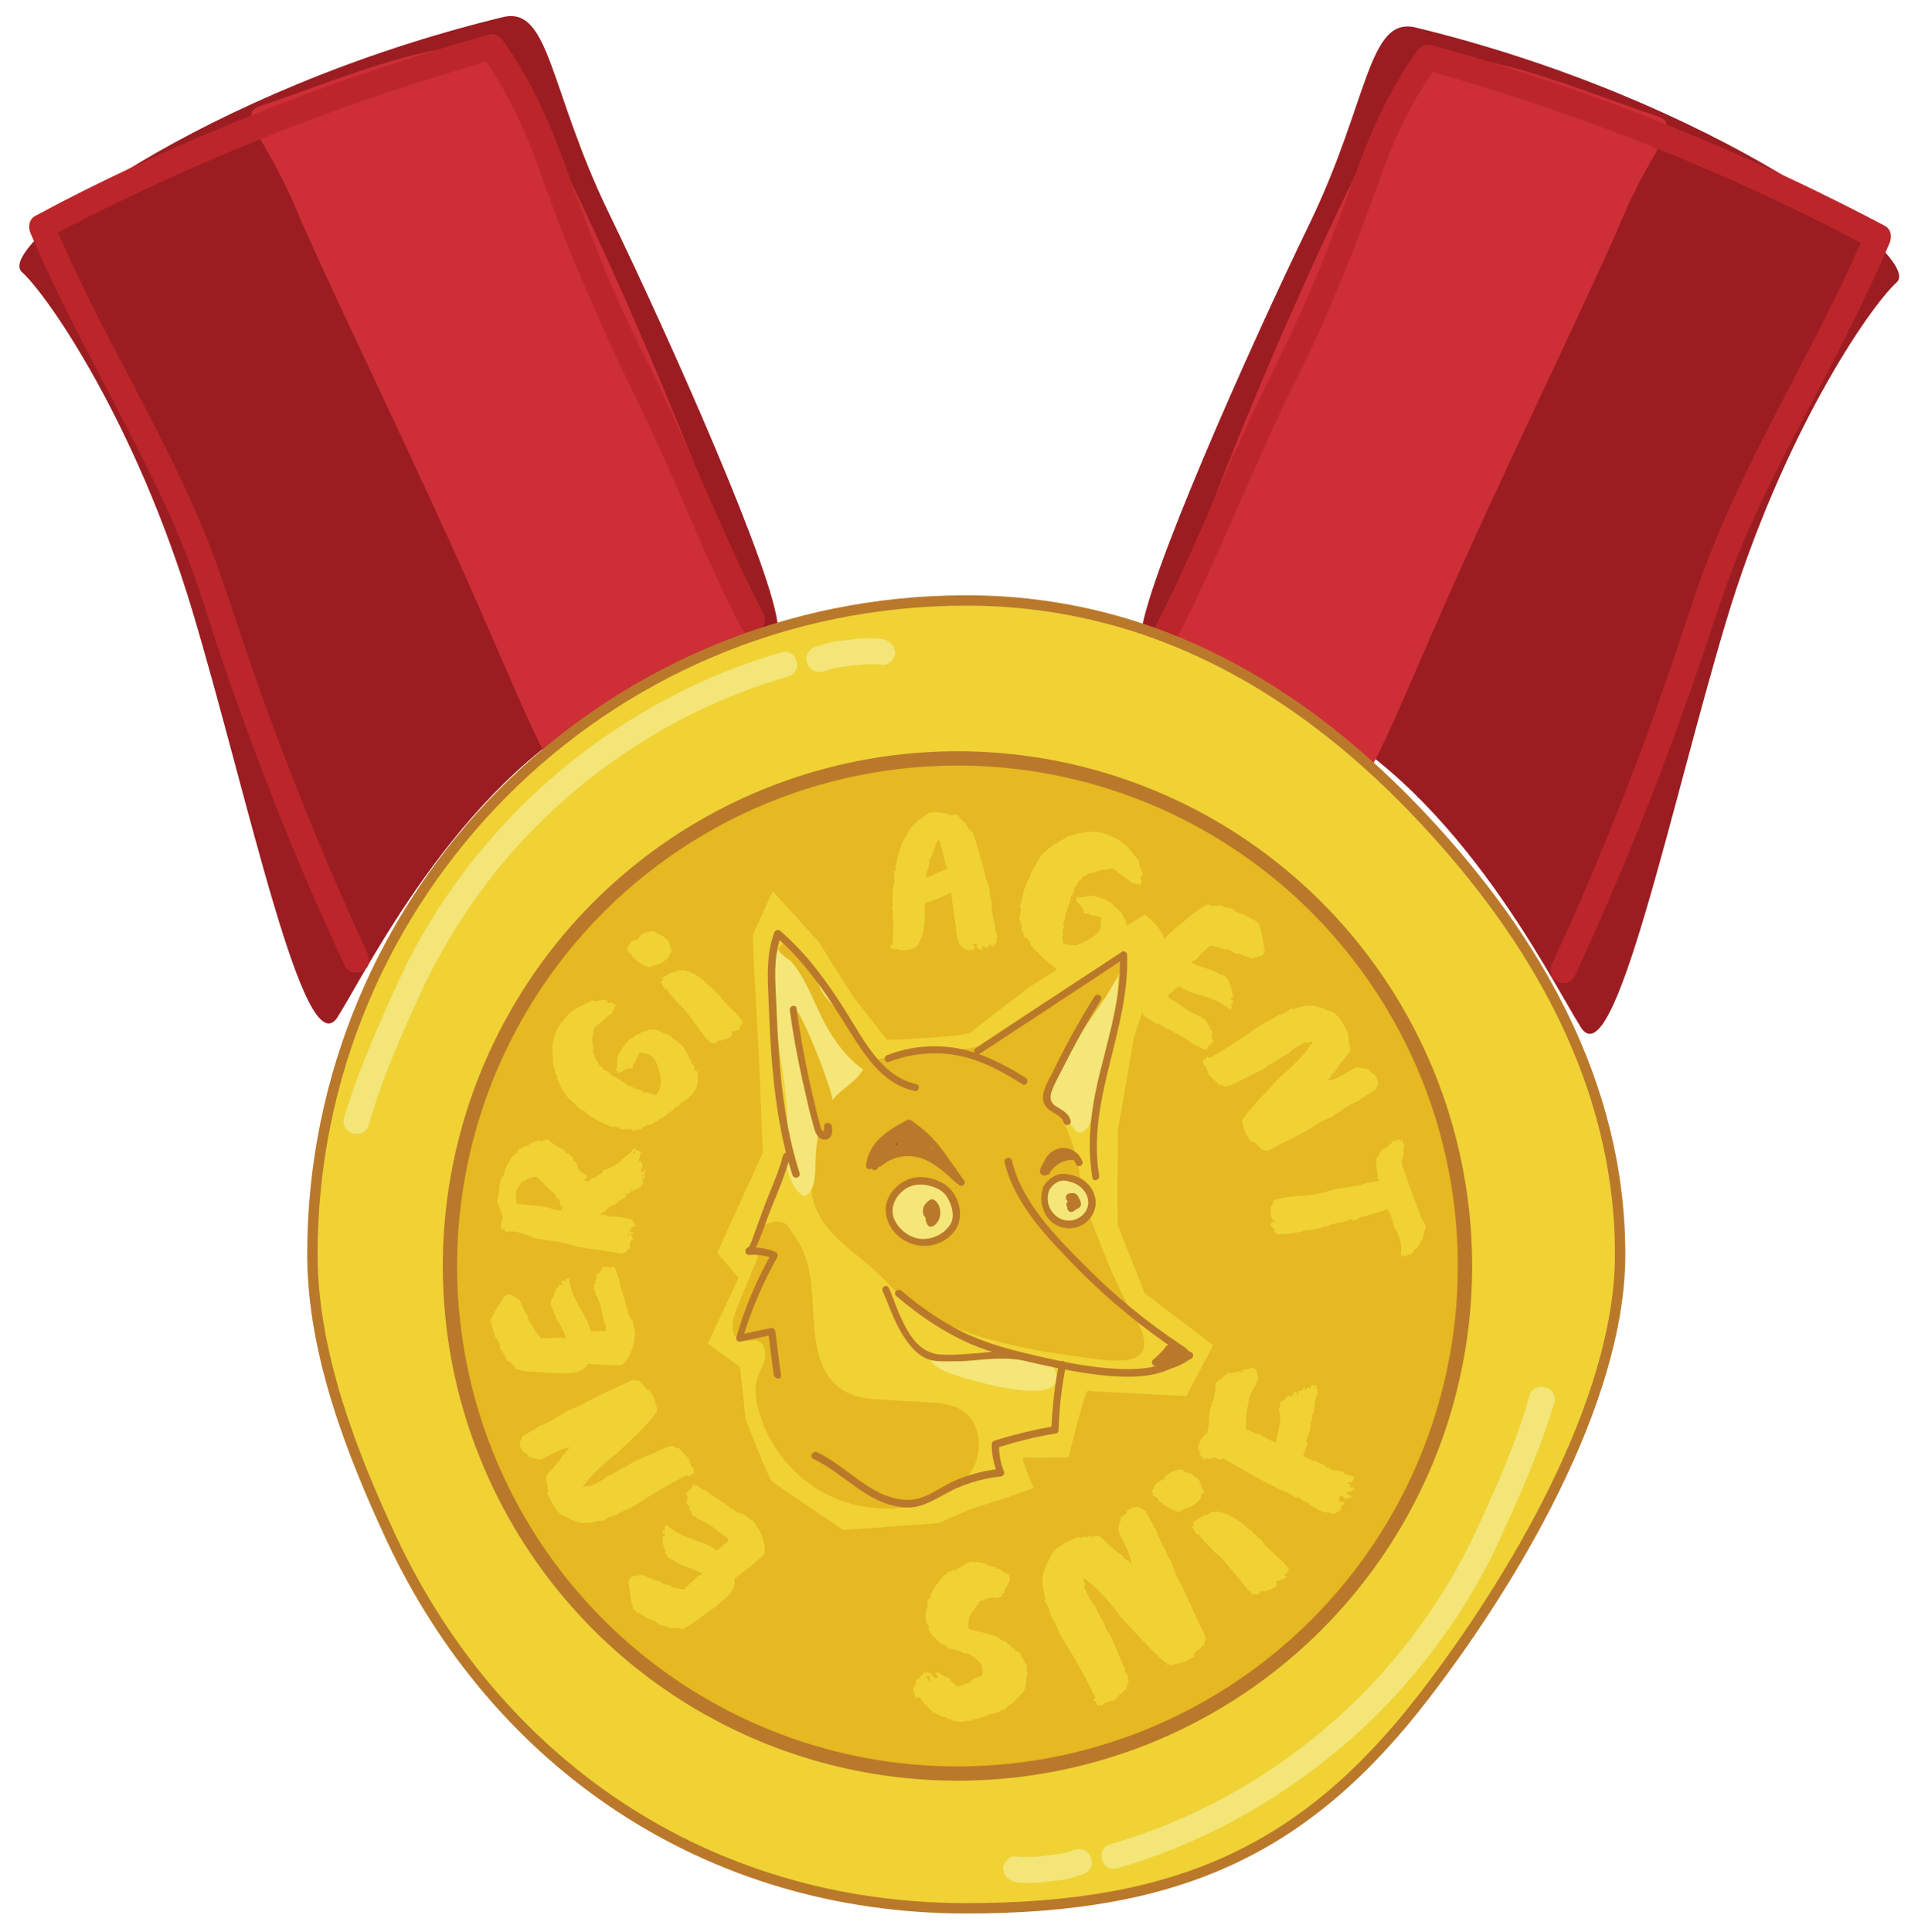 <?xml version="1.0" encoding="utf-8"?>
<!-- Generator: Adobe Illustrator 23.1.0, SVG Export Plug-In . SVG Version: 6.00 Build 0)  -->
<svg version="1.1" id="Layer_1" xmlns="http://www.w3.org/2000/svg" xmlns:xlink="http://www.w3.org/1999/xlink" x="0px" y="0px"
	 viewBox="0 0 369.6 372.3" enable-background="new 0 0 369.6 372.3" xml:space="preserve">
<path fill="#9B1D21" d="M272.8,5.3c57.7,14,98,44.3,92.7,49.1c-5.4,4.9-22.2,29.7-32.9,65.4c-10.7,35.7-21.6,88.4-28,78.1
	c-6.4-10.3-24.6-47.3-54.7-61.1s-30.5-4.1-30.1-13.9c0.4-9.8,21.1-56.2,32.6-79.9C263.8,19.4,263.6,3.1,272.8,5.3z"/>
<path fill="#CE2E36" d="M319.4,22.4c-13.1-4.3-33-13-44.3-11.3c-7.4,1.1-57,116.2-49.8,117.3c10.3,1.6,31.5,14.4,34.9,22.1
	c2.3,5.3,9.2-14.3,21.8-42.1s25-53,30.7-66.5S324.3,24,319.4,22.4z"/>
<g>
	<g>
		<path fill="#BC262A" d="M226.9,122.8c8.5-16.6,15-34.1,23.4-50.7c5.8-11.6,10.6-23.8,15-36c1.4-3.9,2.9-7.9,4.7-11.7
			c2-4.3,4.5-8.3,7.2-12.1c-0.9,0.4-1.9,0.8-2.8,1.1c23.2,6.5,46,14.9,67.8,25.2c6.2,2.9,12.3,6,18.3,9.2c-0.3-1.1-0.6-2.3-0.9-3.4
			c-7.6,17.9-17.6,34.5-25.7,52.1c-2,4.4-3.9,8.9-5.6,13.4c-1.7,4.7-3.2,9.4-4.8,14.1c-3.3,9.9-6.8,19.7-10.6,29.4
			c-4.3,10.9-8.9,21.7-13.8,32.3c-0.6,1.2-0.3,2.7,0.9,3.4c1.1,0.6,2.8,0.3,3.4-0.9c8.8-19,16.6-38.4,23.4-58.1
			c3.2-9.3,6-18.7,10-27.7c3.8-8.6,8.2-17,12.6-25.4c5.2-9.9,10.3-19.8,14.7-30.1c0.5-1.2,0.4-2.7-0.9-3.4
			c-21.6-11.4-44.2-21.1-67.5-28.8c-6.6-2.2-13.2-4.2-19.8-6c-1.1-0.3-2.2,0.2-2.8,1.1c-4.8,6.7-8.3,14-11.1,21.6
			c-2.4,6.4-4.6,12.8-7.2,19.1c-2.4,5.9-5,11.8-7.8,17.5c-3.8,7.8-7.5,15.5-11,23.5c-4.2,9.7-8.3,19.4-13.1,28.7
			C221.1,123.1,225.4,125.7,226.9,122.8L226.9,122.8z"/>
	</g>
</g>
<path fill="#9B1D21" d="M96.9,3.3c-57.7,14-98,44.3-92.7,49.1s22.2,29.7,32.9,65.4s21.6,88.4,28,78.1c6.4-10.3,24.6-47.3,54.7-61.1
	s30.5-4.1,30.1-13.9c-0.4-9.8-21.1-56.2-32.6-79.9S106,1.1,96.9,3.3z"/>
<path fill="#CE2E36" d="M50.2,20.4c13.1-4.3,33-13,44.3-11.3c7.4,1.1,57,116.2,49.8,117.3c-10.3,1.6-31.5,14.4-34.9,22.1
	c-2.3,5.3-9.2-14.3-21.8-42.1s-25-53-30.7-66.5S45.3,22,50.2,20.4z"/>
<g>
	<g>
		<path fill="#BC262A" d="M147.1,118.3c-8.5-16.6-15-34.1-23.4-50.7c-5.8-11.4-10.4-23.5-14.7-35.5c-3.1-8.6-6.7-16.8-12.1-24.3
			c-0.7-0.9-1.7-1.5-2.8-1.1c-23.6,6.6-46.6,15.2-68.8,25.6c-6.2,2.9-12.4,6-18.5,9.3c-1.3,0.7-1.4,2.2-0.9,3.4
			C13.5,62.8,23.5,79.4,31.7,97c2,4.3,3.8,8.6,5.4,13c1.7,4.7,3.2,9.5,4.7,14.2c3.3,9.9,6.9,19.7,10.7,29.4c4.3,11,9,21.9,14,32.6
			c0.6,1.2,2.3,1.5,3.4,0.9c1.3-0.7,1.5-2.2,0.9-3.4c-8.7-18.9-16.5-38.2-23.2-57.8c-3.2-9.4-6.1-18.9-10.2-28
			c-3.8-8.6-8.2-17-12.6-25.4c-5.2-9.9-10.3-19.8-14.7-30.1c-0.3,1.1-0.6,2.3-0.9,3.4C30.7,34.5,52.9,25,75.8,17.4
			c6.5-2.1,13-4.1,19.6-6c-0.9-0.4-1.9-0.8-2.8-1.1c4.7,6.5,8.1,13.6,10.9,21.2c2.3,6.4,4.5,12.7,7.2,19c2.6,6.1,5.2,12.2,8,18.2
			c3.8,7.8,7.5,15.5,11,23.5c4.2,9.7,8.3,19.4,13.1,28.7C144.2,123.7,148.5,121.1,147.1,118.3L147.1,118.3z"/>
	</g>
</g>
<path fill="#F0D235" stroke="#BA792A" stroke-width="2" stroke-miterlimit="10" d="M312.2,241.7c0,28.8-21.3,63.7-37.6,84.9
	c-23,30-47.7,41.1-88.4,41.1c-50.4,0-90.6-28.3-110.7-71.1c-7.6-16.3-15.3-35.8-15.3-54.9c0-34.6,14-66,36.6-88.8
	c22.8-23,54.4-37.2,89.4-37.2c36.4,0,65.4,17.7,88.4,42.4C295.5,180.5,312.2,208.5,312.2,241.7z"/>
<g>
	<defs>
		<rect id="SVGID_1_" x="56.4" y="123.4" width="255.4" height="242.5"/>
	</defs>
	<clipPath id="SVGID_2_">
		<use xlink:href="#SVGID_1_"  overflow="visible"/>
	</clipPath>
	<path clip-path="url(#SVGID_2_)" fill="#E6B821" d="M282.3,244c0,54-43.8,97.8-97.8,97.8S86.6,298,86.6,244s43.8-97.8,97.8-97.8
		S282.3,189.9,282.3,244"/>
	
		<ellipse transform="matrix(1.285326e-03 -1 1 1.285326e-03 -59.732 428.119)" clip-path="url(#SVGID_2_)" fill="none" stroke="#BA792A" stroke-width="2.756" stroke-miterlimit="10" cx="184.5" cy="244" rx="97.8" ry="97.8"/>
	<path clip-path="url(#SVGID_2_)" fill="#F0D235" d="M141.5,304.2c0.4,1.6-0.7,2.9-2.2,4.2c-0.6,0.5-2,1.7-2.7,2.1
		c-1.8,1.3-3.7,2.9-5.3,3.5c-0.5-0.6-1-0.2-1.5-0.4c-0.1,0-0.2,0.1-0.3,0.2c-0.6-0.1-1.1-0.4-1.7-0.6c-0.3-0.1-0.6,0-0.7-0.1
		c-0.4-0.2-0.6-0.6-1-0.8c-0.3-0.1-0.5-0.1-0.9-0.3c-0.1-0.1-1-0.3-1-0.6c-0.5-0.1-1-0.8-1.5-0.7c-0.1-0.2-0.2-0.6-0.5-0.3
		c0-0.2-0.1-0.4-0.3-0.6l0.1-0.1c-0.6-1.6-0.6-3-0.8-4.5c-0.2-0.1,0-0.2-0.2-0.3c0.3-0.3,0.2-0.5,0.3-0.7c0.4-0.6,0.9-0.5,1.4-0.5
		c0.1,0,0.1-0.1,0-0.2c0.2,0,0.3,0.1,0.5,0.1l0.2-0.2c1.1,0.1,2.4,1.2,3.6,1.2c0.7,0.6,1.3,0.9,1.9,0.8c0.4,0.5,0.8,0.3,1.3,0.6
		c0.2,0,0.2-0.1,0.4-0.1c0.4,0.5,0.9,0.2,1.4,0.3c0.1-0.1-0.2-0.3,0.1-0.4c0.6-0.3,2-1.7,2.5-2.3c0.1,0.1,0.2-0.2,0.3,0.1l0.4-0.4
		c-1.9-1.1-3.7-1.2-5.7-2.7c-0.7,0.1-1.2-1-1.5-1.4l0.2-0.2c-0.5-0.6-0.4-1.2-0.7-1.9c0.4-0.3-0.1-0.6,0-0.9c0.3,0,0.2-0.1,0.5-0.2
		c0.1-0.1-0.1-0.2,0-0.3c-0.1,0.1-0.3-0.1-0.5-0.2c0.1-0.1,0.1-0.3,0.2-0.5c0-0.2,0.1,0,0.3,0c0.1-0.1,0-0.3-0.1-0.5
		c0.2-0.2,0.2-0.5,0.5-0.6c3.1,2.9,6.7,2.8,9.6,4.9c0.2,0.1,1-0.9,1.2-0.7c0.1-0.7,0.9-0.6,1.1-1.2c-0.1-0.5-0.8-0.9-1.2-1.1
		c-1.5-1.2-3.2-2.6-4.9-3.1c-0.1-0.3-0.4-0.3-0.4-0.5c-0.1,0.1-0.2,0-0.4,0c-0.2-0.2-0.2-0.4-0.1-0.5c-0.1-0.1-0.1,0-0.2,0
		c0-0.4-0.1-0.6-0.3-0.9c-0.1-0.1,0,0.1-0.2,0.2c-0.1-0.1,0-0.1-0.1-0.2c0-0.2,0.2,0.1,0.3-0.1c0-0.2-0.3-0.3,0-0.4
		c-0.5-0.2-0.7-0.5-0.7-1c0.2,0-0.1,0.2,0.1,0.2c0.2-0.4,0.1-0.3,0.3-0.5c-0.1-0.2-0.2,0.2-0.3-0.1c0.1,0,0.1-0.1,0-0.2
		c0.1-0.2,0.2,0.3,0.3,0c-0.3-0.2,0-0.5-0.5-0.7c0.2-0.2,0.4-0.6,0.7-0.5c0.1-0.1-0.1-0.3-0.1-0.5c0.2,0,0.4,0.2,0.6-0.1
		c0.1-0.1,0.1-0.2-0.1-0.3c0.4,0,0.3-0.2,0.4-0.5c0.2,0.2,0.5,0.3,0.8,0.2c0.5,0.5,1.1,0.9,1.6,1c1.6,1.4,3.4,2.1,4.9,3.5
		c0.1-0.1,0.1-0.1,0-0.2c0.5,0.3,1.1,1.1,1.8,1c0.1,0.1,0.1,0.1,0,0.2c0.7-0.2,1.1,0.6,1.6,0.8c0.1,0.1,0.1-0.1,0.2,0
		c0.2,0.1-0.1,0.1,0,0.2c0,0,0.6,0.4,0.6,0.3c0.3,0.4,0.8,0.9,0.8,1.3c0.4,0.3,0.6,0.7,0.6,1.1c0.1,0.2,0.2,0,0.2,0.2
		c0.4,1.2,0.9,2.5,0.6,3.8C145.7,301.1,142.7,303.3,141.5,304.2"/>
	<path clip-path="url(#SVGID_2_)" fill="#F0D235" d="M109.2,271.9c1.3-0.6,2.9-1.1,3.8-1.8c1.8-0.9,5.1-2.5,7.4-3.5
		c0.7-0.3,1.4-0.8,1.9-0.7c0.3,0,0.4,0.3,0.8,0.1c0.1,0.3,0.4,0,0.2,0.3c0.5,0.3,0.9,0.9,1.3,1.4c0.7,0.3,0.7-0.2,0.8,0.6
		c0.7,0.7,1,2.3,1.3,3.5l-0.3,0.1c0.2,0.2,0.2,0.1,0.2,0.4c-0.1,0.1-0.2,0-0.2-0.1c-1.4,2.2-5.6,6-7.6,7.9c-2.5,1.9-5.1,4.3-6.5,6.4
		c0.5,0.2,1-0.5,1.4-0.1c1.1-0.6,2.8-1.3,3.3-2c1.4-0.3,2.3-1.4,3.9-1.9c1.2-1.2,5.2-2.3,6.7-3.4c0.1,0.3,0.3-0.1,0.4,0.2
		c0.1-0.2,0.1-0.3,0.2-0.3c0.5-0.4,1-0.3,1.5-0.4c0.3,0.2,0.7,0.5,1.1,0.4c0.8,1,1.4,1.4,2.1,2.2c0,0,0,0.1-0.1,0.2
		c0.4,0.8,0.3,1.3,1,1.7c-0.1,0.2-0.3,0.4,0,0.7c-0.4,0.4-0.9,0.3-1,0.8c-0.1-0.3-0.3-0.1-0.3-0.4c-2.5,1.2-7.1,3.8-9.5,5.5
		c-0.2,0.2-0.2,0.1-0.4,0.2c-1.2,0.9-2.9,1.2-3.9,2.1c-0.2,0.2-0.1-0.2-0.3-0.1c-0.3,0-0.1,0.2-0.3,0.3c-0.4-0.2-1.5,0.7-2,0.9
		c-0.1-0.1-0.2-0.1-0.2-0.2c-1.8,0.6-4,0.9-5.4,0c-0.5,0.1-0.7-0.3-1.3-0.6c-0.4-0.2-0.8-0.3-1.1-0.5c-1.2-0.9-1.9-2.5-2.7-4.2
		c0.5,0.1-0.2-0.2,0.3-0.4c-0.3-0.5-0.3-0.8-0.1-1.1c-0.1,0-0.3-0.1-0.3-0.3c0-0.1,0-0.2,0-0.3c-0.1-0.3,0.1-0.1,0.1,0.1
		c0.2-0.1,0.1-0.3-0.1-0.3c-0.1-0.4,0-0.6,0-1c0.9-1.1,2.6-2.7,3.1-3.9c0.8-0.3,0.6-1,1.4-1.4c0-0.1,0.1-0.1,0.1-0.2
		c-0.1,0.1-0.3,0.1-0.5,0.2c-0.8-0.2-4.4,2-5.2,2.2c-0.8,0.1-1.4-0.4-2.2-0.4c-0.2-0.2-0.4-0.5-0.7-0.8c-0.1-0.1-0.3-0.1-0.4-0.2
		c-0.2-0.1-0.2-0.4-0.3-0.5c0,0,0,0-0.1,0c0,0-0.1,0-0.1,0c0-0.1,0.3-0.6-0.1-0.3c0-0.3-0.1-0.7-0.2-1.1c0.2-0.4,0.6-1.2,0.7-1.3
		c0.1,0,0.8-0.4,1.5-0.8c0.4-0.3,0.9-0.5,1.4-0.8l-0.1-0.1c1.1-0.4,3.1-1.3,3.5-1.7C107.8,272.7,108.7,272.4,109.2,271.9"/>
	<path clip-path="url(#SVGID_2_)" fill="#F0D235" d="M113.3,262.8c-0.7,1.4-2.4,1.8-4.4,1.8c-0.8,0-2.6,0-3.4-0.1
		c-2.2-0.2-4.7-0.1-6.3-0.8c0-0.8-0.7-0.8-0.9-1.3c-0.1-0.1-0.2-0.1-0.4-0.1c-0.4-0.5-0.6-1-0.9-1.6c-0.2-0.3-0.4-0.4-0.5-0.6
		c-0.2-0.4-0.1-0.8-0.3-1.3c-0.2-0.3-0.3-0.5-0.5-0.8c-0.1-0.1-0.6-0.9-0.4-1.1c-0.4-0.4-0.2-1.2-0.7-1.5c0.1-0.2,0.3-0.6-0.2-0.6
		c0.1-0.1,0.2-0.4,0.1-0.7l0.2,0c0.6-1.6,1.5-2.7,2.3-3.9c-0.1-0.2,0.1-0.2,0-0.4c0.4,0,0.5-0.2,0.7-0.4c0.7-0.1,1,0.2,1.4,0.5
		c0.1,0,0.1,0,0.1-0.1c0.2,0.1,0.2,0.3,0.3,0.4l0.3,0c0.8,0.8,1.1,2.5,1.9,3.3c0.1,0.9,0.4,1.6,1,1.9c0,0.6,0.4,0.8,0.5,1.3
		c0.1,0.1,0.2,0.1,0.4,0.2c0,0.6,0.6,0.7,0.9,1.1c0.2,0,0-0.3,0.4-0.2c0.7,0.1,2.6,0,3.4-0.1c0,0.1,0.3,0,0.2,0.2l0.6-0.1
		c-0.7-2.1-2-3.4-2.6-5.7c-0.6-0.4-0.3-1.5-0.2-2l0.3,0c0-0.8,0.5-1.2,0.6-1.9c0.5,0.1,0.3-0.5,0.5-0.7c0.2,0.2,0.2,0.1,0.5,0.1
		c0.2,0,0.1-0.3,0.2-0.2c-0.1,0-0.2-0.3-0.2-0.5c0.1-0.1,0.3-0.2,0.4-0.2c0.2-0.2,0.1,0.1,0.2,0.2c0.1-0.1,0.2-0.2,0.2-0.4
		c0.3-0.1,0.4-0.2,0.7-0.1c0.4,4.2,3.3,6.5,4.1,10c0.1,0.2,1.3,0,1.3,0.2c0.5-0.4,1,0.1,1.6-0.2c0.2-0.4,0-1.3-0.3-1.6
		c-0.4-1.9-0.7-4.1-1.7-5.5c0.1-0.3-0.1-0.5,0-0.6c-0.1,0-0.2-0.1-0.3-0.3c0-0.3,0.1-0.4,0.2-0.5c-0.1-0.1-0.1-0.1-0.2-0.2
		c0.3-0.3,0.3-0.5,0.3-0.9c-0.1-0.1-0.1,0.1-0.3,0c0-0.1,0.1-0.1,0.1-0.2c0.2-0.2,0.1,0.2,0.3,0.1c0.1-0.1-0.1-0.4,0.3-0.3
		c-0.2-0.4-0.2-0.8,0.1-1.2c0.2,0.1-0.2,0.1-0.1,0.3c0.4-0.2,0.3-0.2,0.6-0.2c0-0.2-0.3,0-0.2-0.3c0.1,0,0.1,0,0.1-0.1
		c0.2-0.1,0,0.3,0.2,0.2c-0.1-0.4,0.3-0.4,0.1-0.9c0.3,0,0.7-0.3,0.9,0.1c0.1-0.1,0.1-0.3,0.2-0.4c0.2,0.1,0.2,0.4,0.6,0.4
		c0.2,0,0.2-0.1,0.1-0.3c0.3,0.3,0.4,0.1,0.6-0.1c0,0.3,0.2,0.5,0.4,0.7c0.1,0.7,0.3,1.4,0.6,1.8c0.3,2.2,1.2,3.8,1.5,5.8
		c0.1,0,0.1-0.1,0.1-0.1c0.2,0.5,0.1,1.5,0.7,1.9c0,0.1,0,0.1-0.1,0.1c0.7,0.3,0.5,1.2,0.6,1.6c0,0.1,0.2,0,0.2,0.1
		c0.1,0.2-0.1,0.1-0.1,0.2c0,0,0.2,0.6,0.2,0.6c0,0.5,0,1.1-0.2,1.6c0.1,0.5,0,0.9-0.3,1.2c0,0.2,0.2,0.2,0,0.3
		c-0.5,1.2-0.9,2.5-2,3.3C118.5,263.2,114.9,262.9,113.3,262.8"/>
	<path clip-path="url(#SVGID_2_)" fill="#F0D235" d="M123.4,225.8c0.5,0.1,0.8-0.3,1.2-0.2c-0.5,0.4-0.7,1.1-0.2,1.2l-0.5,0.3
		l-0.3-0.1c0.2,0.5,0.6,1,0.1,1.3c-0.4,0.4,0.1-0.3-0.3-0.1l0.2,0.5c-0.9,0.3-1.8,0.8-2.8,1.5c-0.2,0.8-1.4,0.9-2,1.7l-0.5,0.3
		c0,0-0.1,0-0.2,0c-0.1,0.1-0.2,0.1-0.3,0.2c-0.9,0.3-1,1.1-1.9,1.3l-0.1,0.4c0.3,0,0.5,0,0.7,0c0.3,0,0.6,0.1,0.6,0.3
		c1.7-0.1,3.2,0.2,4.9,0.6c-0.5-0.1-0.1,0.5,0,0c-0.1,0.5-0.1,0.4,0.2,0.5c0,0.2,0,0.3,0.1,0.4c0.1,0.1,0.2,0.1,0.2,0.1
		c-0.1,0.5-0.5,0.3-0.6,0.7l0.1-0.4c-0.4,0.3-0.4,0.7-1,1c0.5-0.3,0.4,0.1,0.7,0.1c0.1,0,0.2,0,0.2,0.1c0.1,0.1,0.2,0.2,0.1,0.4
		c-0.1-0.2-0.2-0.3-0.3-0.2c-0.1,0-0.1,0.1-0.1,0.2l0.3,0.4c0,0.2,0,0.3,0.1,0.4c0.1,0.1,0.2,0.1,0.2,0.1c-1.2,0.2-0.7,1.1-0.8,1.9
		c-0.4-0.5-0.5,0.7-0.9,0.6c-0.2,0-0.3,0-0.4,0.1c-0.1,0.1-0.1,0.2-0.1,0.2c-2.8-0.6-6.5-0.9-8.9-1.4l-0.4-0.1
		c-2.3-0.9-5.1-1-7.6-1.5c-1.9-0.9-3.9-1.6-5.6-1.2c-0.1,0-0.2-0.1-0.2-0.3c0-0.1,0-0.1,0-0.2l-0.8-0.2c0.1-0.5-0.2-1.2,0.3-1.6
		c0.2-0.8-0.4-2.2-1-3.5l0.3-1.6c0.2-1.2,0-2.1,0.7-3.2c0.6-0.7,0.3-1.5,0.8-1.9l0.1-0.5c0.6-0.7,0.8-1.8,2.2-2.4
		c-0.5-0.1,0.1-0.4,0.1-0.7c0.8,0.2,0.9-0.7,1.8-0.5c0.2-0.8,1.3-0.5,1.9-1.2c0.4,0.5,1.2,0.2,1.7-0.1c1.1,0.7,2.2,1.8,3.4,2
		l-0.1,0.3l0.4,0.1l-0.1,0.4c0.9-0.3,0.7,0.6,1.5,0.7l-0.1,0.5c0.3,0.4,1.1,0.6,0.9,1.4c0.3,0.9,1,1,1.8,1.6l-0.2,1.2
		c0.7,0.2,1.1-1,1.8-0.8c0.6-0.7,1.4-0.5,1.5-1.4c1.2-0.2,2.3-1.2,3.2-1.5c0.7-1.1,1.6-1.3,2.1-2c0.4,0.1,0.2-0.8,1-0.7l-0.1,0.4
		c0.5-0.3,0.7,0.2,1.2,0.2c-0.1,0.5-0.6,0.7-0.2,1.1c-0.1,0.1-0.2,0.1-0.2,0.3c-0.1,0.2-0.1,0.4,0,0.6c0.1-0.5,0.4,0,0.7,0.6
		C123.9,225.1,123.5,225,123.4,225.8 M108.2,232.7c-0.4-0.5-0.1-1.7-0.9-1.8c-0.3-0.9-1-1.4-1.7-2c-0.7-0.6-1.4-1.4-2.1-2.1
		c-1.2-0.2-2.2,0.7-3.1,1l-0.1,0.5c-1,0.6-1,2.7-0.7,3.6c2,0.4,3.7,0.3,5.3,0.6c1.2,0.2,2.3,0.9,3.6,0.7c0,0-0.1,0-0.2-0.1
		C108.3,233,108.2,232.9,108.2,232.7c0.1,0,0.1,0,0.2,0c0.1,0,0.1-0.2-0.1-0.4L108.2,232.7z M113,227.5l-0.3-0.5l-0.1,0.4L113,227.5
		z M120.6,229.9c-0.1,0.1-0.2,0.2-0.3,0.3c0.2,0,0.3,0,0.4-0.1c0.1,0,0.1-0.1,0.1-0.2C120.8,229.9,120.7,229.9,120.6,229.9
		 M121.3,237.9c0,0-0.1,0-0.2,0c-0.1,0.1-0.2,0.1-0.3,0.2c0.5-0.2,0,0,0.4,0.1L121.3,237.9z M121.7,229.4c0,0,0.1-0.1,0.1-0.2
		c-0.3-0.1-0.3-0.1-0.4,0.3C121.5,229.5,121.6,229.5,121.7,229.4 M122,222.2c0.5,0.1,0.5-0.3,0.1-0.4L122,222.2z M123.8,226.4
		c0,0-0.1-0.1-0.2-0.1c0,0,0,0.1,0,0.2c0,0.1,0.1,0.2,0.3,0.2C124,226.6,123.9,226.5,123.8,226.4"/>
	<path clip-path="url(#SVGID_2_)" fill="#F0D235" d="M134.5,206.5c-0.2,0.3,0,0.4-0.1,0.7c0,0,0.1,0,0.1-0.1
		c0.2,0.1-0.1,0.2-0.1,0.3c0.4,0.8-0.3,2.1-0.3,2.6c-0.5,0.3-0.6,1-1.3,1.3c0,0,0,0.1,0.1,0.1c-0.6,0.6-1.5,0.7-2,1.6
		c-0.1,0-0.2,0.3-0.4,0c0,0.1,0.1,0.1,0.1,0.2c-0.2,0.1-0.3,0.3-0.6,0.2l-0.3,0.5c-0.9,0.5-1.7,1.5-2.8,1.8c-0.1,0.1,0,0.2-0.1,0.3
		c-0.8,0-1.3,1.1-2.2,0.7c-0.3,0.2,0,0.3-0.1,0.4c-0.1-0.2-0.2,0-0.3-0.2c0,0.4-0.4,0.2-0.6,0.5c-0.1,0.1,0.3,0.1,0.1,0.3
		c-0.5-0.2-0.8,0.1-1.3,0c0,0.1-0.1,0.2,0.1,0.3c-0.6-0.1-1-0.9-1.6-0.3c-0.3-0.3-0.5-0.2-0.7,0.1c-0.2-0.4-0.9-0.1-1-0.6
		c-0.4,0-0.4,0-0.8-0.2c-0.2,0-0.3,0.2-0.5,0.2c-2.1-1-3.9-1.7-5.4-3.2c-0.5-0.1-1.4-0.8-1.6-1.2c-2.2-1.7-2.6-2.9-3.6-5
		c0.3-0.2,0-0.3,0.1-0.4c-0.6-0.7-0.4-1.6-0.9-2.4c0.3-0.7-0.2-1.2,0-1.9c0-0.1-0.1-0.1-0.2-0.2c0.3-0.7,0.2-0.9,0.1-1.4
		c0.2-0.9,0.4-1.6,0.6-2.5c0.7-1.5,1.6-2.5,2.4-3.4c1.4-1.5,3.2-2,4.8-2.9c1.1,0.7,1.7-0.6,2.9,0.2c-0.1,0.2,0,0.3,0,0.5
		c0.3-0.3,0.6-0.1,0.9-0.3c0.1,0.4,0.4,0.4,0.8,0.5c-0.5,0.5-0.5,1.4-1.1,1.8c-0.9,0.5-1.9,1.7-2.8,2.3c-0.3,0.3-0.8,0.8-0.5,1.5
		c-0.7,1.5,0.2,2.4-0.1,3.7c0.4,0.4,0.3,0.8,0.4,1.2c0.6,0.3,0.5,0.9,0.9,1.3c0.2,0.3,0.2-0.2,0.4,0.1c0.5,1.3,1.2,0.5,1.8,1.7
		c1.1,0.3,1.8,1.2,2.9,1.6c0.1,0.1,0.1,0.3,0.2,0.4c1-0.1,1.5,1,2.4,0.7c0.5,0.4,0.9,0.8,1.4,0.5c0.5,0.4,1,0.6,1.4,0.4
		c0.3,0-0.1,0.3,0.2,0.3c0.8-0.7,0.9-1.8,1.1-2.7c0.1-0.1-0.1-0.1-0.1-0.2c-0.1-0.2,0.1-0.6,0-0.8c-0.4-1.3-0.7-3.6-2.3-4.2
		c-0.5-0.2-1.1-0.3-1.7-0.4c-0.7,0.7-0.4,1.6-1.4,2.3c0.2,0.2,0.1,0.5-0.1,0.8c-1.1-0.4-1.9,0.8-2.8,0.9c0-0.2,0.1-0.3,0-0.4
		c-0.2,0-0.3-0.1-0.4,0.2c-0.1-0.2,0.2-0.4,0.2-0.5c-0.2-0.3,0.1-0.3,0.1-0.6c0.1-0.4,0-0.8,0-1.2c0.2-1.6,1.5-3.1,2.7-4.3
		c0.6,0.1,0.9-0.9,1.5-0.7c0.6-0.7,1.5-0.5,2.2-1l0.3,0.2c1.1-0.4,2,0.7,3.3,0.9c-0.1,0.2,0.4,0.1,0.6,0.4c-0.1,0.1-0.1,0.2-0.1,0.2
		c0.2,0.3,0.3,0.1,0.4,0c0.1,0.5,1,0.6,1,1c1.1,0.3,1.2,1.7,2,2.5c-0.1,0.1,0,0.2-0.1,0.4c0.8,0.2,0.2,1.4,0.9,1.2
		c0,0.2-0.1,0.3,0.3,0.3c-0.3,0.2,0,1,0.4,1.1c0.1-0.2-0.1-0.3,0-0.4C134.3,205.7,134.2,206.3,134.5,206.5"/>
	<path clip-path="url(#SVGID_2_)" fill="#F0D235" d="M123,181c0.1-0.1,0-0.3,0.1-0.4c0.9-1,2-1.2,3-1.2c0.6,0.9,1.8,0.5,2,1.4
		c1.2,0.3,0.8,1.9,1.5,2.5c-0.2,0.1-0.3,0.4-0.5,0.4c-0.2,0.2,0,0.4-0.1,0.6c-0.8,0.8-1.4,1.3-2.3,1.5c-0.5,0.2-1,0.3-1.5,0.6
		c-1.1-0.3-2.1-0.8-3.1-1.9c-0.1-0.2-0.2,0.2-0.3-0.1c0.1-0.6-0.7-0.9-0.9-1c-0.1-0.1,0.1-0.1,0.2-0.2c-0.1-0.2-0.3-0.4-0.3-0.5
		c0.5-0.5,0.5-1.1,1.2-1.5C122.3,181.4,122.6,180.8,123,181 M130.1,187.3c0.5-0.4,1-0.4,1.3-0.3c0.1,0,0.2-0.1,0.2-0.1
		c1.7,0.3,3.3,1.3,4.8,2.8c-0.1,0.1,0.5,0.5,0.7,0.5c0.6,0.6,1.1,1.4,1.7,1.7c0.6,1.5,3.8,3.6,4.4,5.2c-0.5,0.3-0.3,0.7-0.8,0.8
		c0.3,0.3,0.2,0,0.3,0.4c-0.5,0-1.1,0.6-1.6,0.4c0,0.2-0.2,0.4,0,0.6c-0.2,0.6-0.8,0.8-1.5,1c-0.6,0.1-0.8,0.4-1.1,0.1
		c-0.1,0.2-0.5,0.2-0.3,0.5c-0.2,0.1-0.4,0-0.7,0.2c-0.2-0.4-0.4-0.2-0.7-0.2c0-0.2-0.4-0.3-0.1-0.4c0-0.2-0.1,0-0.3,0
		c-1.3-1.6-3.7-5.2-5.3-6.8c-0.1-0.1-0.1-0.1-0.2,0c-0.5-1-1.9-1.9-2.4-3.1c-0.8,0-0.7-1-1.2-1.3c0.2-0.3,0.3-0.2,0.5-0.5
		c-0.1-0.3-0.2,0-0.4-0.2C128.3,188.1,129.2,187.2,130.1,187.3"/>
	<path clip-path="url(#SVGID_2_)" fill="#F0D235" d="M172.2,168.6c0-0.1,0.1-0.1,0.2-0.3c-0.2-0.2,0-0.3-0.1-0.6
		c0.2-0.1,0,0.3,0.3,0.1c0.1,0,0-0.2,0.1-0.3c-0.4,0.2-0.1,0,0-0.2c-0.1-0.1-0.2-0.2-0.2-0.5l0.2,0c0.1-1.6,0.8-3.1,1.2-4.7
		c0.5,0,0.2-0.9,0.7-0.9c0.8-2.2,2.6-3.3,4.4-4.6c0.5-0.1,1,0,1.3-0.2c0.1,0.3,1-0.1,1.1,0.3c0.5-0.1,0.8-0.1,1.1,0.2
		c0.1,0,0-0.2,0.2-0.1c0,0.2,0.3,0,0.2,0.3c0.5,0,0.9,0,0.9-0.2c0.3,0.1,0.6,0.2,0.9,0.2c0.3,0.7,0.8,1.2,1.4,1.5
		c0,0.3,0.2,0.5,0.4,0.7c0,0.4,0.1,0.6,0.5,0.6c0,0.5,0.9,0.6,0.5,0.9c0.5,0.8,0.7,2.2,1.1,3c0,0.1-0.1,0-0.1,0.2
		c0.4,0.4,0.3,1.7,0.8,2.2c0,0.1,0,0.1-0.1,0.1c0.3,0.8,0.5,1.5,0.7,2.6c-0.1,0-0.2-0.1-0.2-0.1c0.3,0.3,0.5,0.7,0.5,1.3
		c0.8,0.9,0.2,2.4,0.9,3.4c-0.2,0.4,0.3,1.5-0.1,1.8c0.3,0.3,0.5,2.7,0.8,3.1c-0.3,0.8,0.5,1.6,0.4,2.3c-0.1,0-0.1,0-0.3,0
		c0.4,0.4,0,1.2-0.3,1.5c-0.3,0.1,0-0.3-0.3-0.2c-0.2,0.2,0.2,0.2,0.1,0.5c-0.1-0.2-0.3-0.2-0.5-0.2c0-0.2,0.1-0.2,0.1-0.3
		c0-0.2-0.3,0-0.4-0.1c-0.1,0.3,0.2,0.1,0.1,0.3c-0.5,0.2-0.1,0.4-0.7,0.5c-0.1-0.1-0.1-0.3-0.2-0.4c-0.2,0.3-0.2,0.1-0.5,0
		c0,0.2-0.1,0.4-0.2,0.6c0.1,0,0.3-0.3,0.4-0.1c0,0.3-0.5,0-0.5,0.2c-0.4,0-0.5-0.3-0.9-0.4c0.2-0.2,0.2-0.6-0.1-0.8
		c-0.2,0.2-0.2,0.2-0.6,0.2c0.1,0.3,0.5,0.2,0.6,0.5c0,0.1-0.7,0.4-0.2,0.5c-0.2,0.1-0.4,0.1-0.6,0.2c0-0.2,0.3,0,0.1-0.3
		c-0.2,0.2-0.4,0.2-0.5,0c0,0,0,0.1,0,0.2c-0.7,0.2-1.2-0.7-1.5-0.5c-0.1,0,0-0.1,0-0.3c-0.8-0.4-0.8-2.2-1.1-2.7
		c0.1-0.1,0.1-0.3,0-0.5c0.1,0,0.1,0,0.1-0.2c-0.4-2-0.8-5-1-6.9c-1.1,0.4-1.9,1-3.1,1.3c-0.5,0.2-1.1,0.6-1.7,0.6
		c-0.7,0.7,0.1,2.2-0.4,3.1c0.4,0.3,0.1,0.5,0,0.8c-0.1,1.1-0.2,2.7-0.8,3.3c0,0.1,0.1,0.1,0.1,0.2c-0.2-0.1,0,0.3-0.3,0.1
		c0.1,0.8-0.7,0.8-0.8,1.4c-0.1-0.3-0.3,0.1-0.3-0.1c-0.2,0.1-0.5,0.1-0.6,0.4c-0.6-0.3-1.1,0.2-1.5-0.1c-0.2,0.3-0.5-0.1-0.7,0.1
		c0-0.5-1,0.2-1.2-0.4c0,0.4-0.2-0.1-0.3,0.2c-0.1,0-0.1-0.4,0.1-0.4c0-0.2-0.3,0.1-0.3-0.1c0.1-0.3,0.3-0.3,0.6-0.5
		c-0.2-1.5,0.2-3.2,0-4.6c0,0-0.1-0.7,0-1c0-0.1-0.1-0.1-0.1-0.1c0-0.1,0.1-0.3,0.1-0.4c-0.1-0.5-0.4-1,0-1.4c-0.2-0.3-0.3-0.8,0-1
		c-0.3-0.3,0.1-0.7-0.2-1.2c0.3-0.3-0.1-0.9,0.3-1.1c-0.3-0.1,0.2-0.4-0.1-0.4c0.2-0.1,0-0.1,0-0.3l0.2,0c0-0.5,0.1-0.8,0-1.4
		c-0.1-0.2-0.1-0.2,0.1-0.1C172.4,169,172.3,168.8,172.2,168.6 M179.1,165.5c0,1.2-0.2,1.9-0.7,3c0.2,0,0.1,0.5,0.2,0.6
		c1.2-0.5,2.3-1.2,3.7-1.5c0-0.2,0.2-0.1,0.2-0.3c-0.7-1.8-0.9-3.8-1.6-5.6c-0.2,0.5-0.8,0.7-0.6,1.4
		C179.8,163.7,179.8,165.1,179.1,165.5"/>
	<path clip-path="url(#SVGID_2_)" fill="#F0D235" d="M210.7,188.8c-0.3-0.1-0.4,0.1-0.7,0c0,0,0,0.1,0.1,0.1c0,0.2-0.2,0-0.3,0
		c-0.6,0.6-2.2,0.2-2.6,0.3c-0.4-0.4-1.1-0.3-1.6-1c0,0-0.1,0-0.1,0.1c-0.7-0.5-1-1.3-2-1.6c0-0.1-0.3-0.1-0.1-0.3
		c-0.1,0-0.1,0.2-0.2,0.1c-0.1-0.2-0.4-0.2-0.3-0.5l-0.5-0.2c-0.7-0.8-1.8-1.3-2.4-2.4c-0.1-0.1-0.2,0.1-0.3,0
		c-0.2-0.7-1.4-1.1-1.2-2c-0.2-0.2-0.3,0.1-0.4,0c0.2-0.2,0-0.2,0.1-0.4c-0.4,0.1-0.3-0.4-0.6-0.5c-0.1-0.1,0,0.3-0.3,0.1
		c0.1-0.6-0.3-0.7-0.3-1.3c-0.1,0-0.2-0.1-0.3,0.2c0-0.6,0.6-1.2-0.1-1.6c0.2-0.4,0.1-0.6-0.3-0.7c0.4-0.3-0.1-0.9,0.4-1.1
		c-0.1-0.3-0.1-0.4,0.1-0.8c-0.1-0.2-0.2-0.3-0.3-0.4c0.6-2.3,0.8-4.1,2-6c0-0.5,0.5-1.5,0.8-1.8c1.2-2.5,2.3-3.2,4-4.6
		c0.2,0.2,0.3-0.1,0.4,0c0.6-0.7,1.5-0.7,2.1-1.4c0.8,0.1,1.1-0.5,1.8-0.4c0.1,0,0.1-0.1,0.2-0.2c0.7,0.1,0.9,0,1.4-0.2
		c0.9,0,1.7,0,2.6,0c1.6,0.4,2.8,1,3.9,1.6c1.8,1.1,2.6,2.7,3.9,4.1c-0.4,1.2,0.9,1.6,0.5,2.9c-0.2-0.1-0.3,0-0.5,0.1
		c0.3,0.2,0.2,0.6,0.5,0.8c-0.4,0.2-0.3,0.5-0.3,0.8c-0.6-0.4-1.5-0.2-2-0.7c-0.7-0.7-2.1-1.5-2.8-2.2c-0.3-0.2-1-0.6-1.6-0.1
		c-1.6-0.3-2.3,0.7-3.7,0.7c-0.3,0.5-0.7,0.5-1.1,0.7c-0.2,0.7-0.7,0.6-1,1.1c-0.2,0.2,0.2,0.2,0,0.4c-1.2,0.7-0.2,1.2-1.2,2.1
		c0,1.1-0.7,2.1-0.9,3.2c-0.1,0.1-0.3,0.2-0.3,0.3c0.4,0.9-0.7,1.7-0.1,2.4c-0.2,0.6-0.6,1-0.2,1.5c-0.3,0.6-0.3,1.1,0,1.4
		c0,0.3-0.3,0-0.2,0.2c0.8,0.6,1.9,0.5,2.9,0.5c0.1,0,0.1-0.1,0.1-0.2c0.2-0.1,0.6-0.1,0.8-0.2c1.2-0.7,3.4-1.5,3.6-3.2
		c0-0.5,0.1-1.1,0-1.7c-0.8-0.5-1.7-0.1-2.5-0.9c-0.1,0.3-0.5,0.2-0.8,0c0.2-1.1-1.2-1.6-1.5-2.6c0.2-0.1,0.3,0,0.3-0.1
		c-0.1-0.2,0-0.3-0.3-0.4c0.2-0.1,0.4,0.1,0.6,0.1c0.2-0.2,0.3,0,0.6,0c0.4,0,0.8-0.2,1.2-0.3c1.6-0.1,3.4,0.7,4.8,1.6
		c0,0.6,1,0.7,1.1,1.3c0.9,0.5,0.9,1.4,1.4,1.9l-0.1,0.3c0.7,0.9-0.2,2.1-0.2,3.4c-0.2-0.1,0,0.4-0.2,0.7c-0.1,0-0.2-0.1-0.2,0
		c-0.2,0.2,0,0.3,0.1,0.4c-0.4,0.2-0.3,1.1-0.7,1.2c0,1.1-1.4,1.6-2,2.5c-0.2-0.1-0.2,0.1-0.4-0.1c-0.1,0.8-1.4,0.5-1,1.1
		c-0.2,0.1-0.3,0-0.2,0.3c-0.3-0.2-1,0.2-1,0.6c0.2,0.1,0.3-0.1,0.4-0.1C211.4,188.4,210.9,188.4,210.7,188.8"/>
	<path clip-path="url(#SVGID_2_)" fill="#F0D235" d="M223.1,184.4c-0.5-1.5,0.6-2.9,2-4.3c0.6-0.5,1.9-1.8,2.6-2.2
		c1.7-1.4,3.5-3.1,5.2-3.7c0.5,0.6,1,0.1,1.6,0.4c0.1,0,0.2-0.1,0.3-0.2c0.6,0.1,1.1,0.3,1.7,0.5c0.3,0.1,0.6,0,0.8,0.1
		c0.4,0.1,0.6,0.6,1.1,0.8c0.3,0.1,0.5,0.1,0.9,0.3c0.1,0,1,0.3,1,0.5c0.5,0.1,1,0.7,1.5,0.6c0.1,0.2,0.2,0.6,0.5,0.3
		c0,0.2,0.1,0.4,0.4,0.6l-0.1,0.1c0.6,1.5,0.8,3,1,4.5c0.2,0.1,0,0.2,0.2,0.3c-0.3,0.3-0.2,0.5-0.2,0.7c-0.4,0.6-0.9,0.6-1.4,0.6
		c-0.1,0-0.1,0.1,0,0.2c-0.2,0.1-0.3-0.1-0.5-0.1l-0.2,0.3c-1.1-0.1-2.5-1.1-3.6-1c-0.7-0.6-1.3-0.9-2-0.7c-0.5-0.4-0.9-0.3-1.3-0.6
		c-0.2,0-0.2,0.1-0.4,0.1c-0.4-0.5-0.9-0.1-1.4-0.2c-0.1,0.1,0.2,0.3-0.1,0.4c-0.6,0.4-1.9,1.8-2.4,2.4c-0.1-0.1-0.2,0.2-0.3-0.1
		l-0.4,0.5c1.9,1,3.8,1.1,5.8,2.4c0.7-0.2,1.2,0.9,1.6,1.3l-0.2,0.2c0.5,0.6,0.4,1.2,0.8,1.8c-0.4,0.3,0.1,0.6,0.1,0.9
		c-0.3,0-0.2,0.1-0.5,0.3c-0.1,0.1,0.1,0.2,0,0.3c0.1-0.1,0.3,0.1,0.5,0.2c0,0.1-0.1,0.3-0.2,0.5c0,0.2-0.2,0-0.3,0
		c0,0.1,0,0.3,0.2,0.5c-0.2,0.3-0.2,0.5-0.4,0.6c-3.2-2.8-6.9-2.5-9.8-4.5c-0.2,0-1,0.9-1.1,0.7c-0.1,0.7-0.8,0.6-1,1.2
		c0.1,0.5,0.9,0.9,1.3,1c1.6,1.2,3.3,2.5,5,2.9c0.1,0.3,0.4,0.3,0.4,0.5c0.1-0.1,0.2,0,0.4,0c0.2,0.2,0.2,0.4,0.2,0.5
		c0.1,0,0.1,0,0.2,0c0,0.4,0.1,0.6,0.4,0.9c0.1,0,0-0.1,0.2-0.2c0.1,0.1,0,0.1,0.1,0.2c0,0.2-0.2-0.1-0.3,0.1c0,0.2,0.4,0.2,0,0.4
		c0.5,0.2,0.7,0.5,0.7,0.9c-0.2,0,0.1-0.2-0.1-0.2c-0.2,0.4-0.1,0.3-0.2,0.6c0.1,0.2,0.2-0.2,0.3,0.1c-0.1,0-0.1,0.1,0,0.2
		c-0.1,0.2-0.2-0.3-0.3,0c0.3,0.2,0.1,0.5,0.5,0.7c-0.2,0.2-0.3,0.7-0.7,0.5c0,0.1,0.1,0.3,0.2,0.5c-0.2,0.1-0.4-0.2-0.6,0.1
		c-0.1,0.1-0.1,0.2,0.1,0.3c-0.4,0-0.3,0.2-0.3,0.5c-0.2-0.2-0.5-0.2-0.8-0.2c-0.6-0.5-1.1-0.8-1.7-0.9c-1.7-1.4-3.5-2-5.1-3.2
		c-0.1,0.1,0,0.1,0,0.2c-0.5-0.2-1.1-1-1.8-0.9c-0.1-0.1-0.1-0.1,0-0.2c-0.7,0.2-1.2-0.6-1.6-0.8c-0.1-0.1-0.1,0.1-0.2,0.1
		c-0.2-0.1,0-0.1,0-0.2c0,0-0.6-0.3-0.6-0.3c-0.4-0.4-0.8-0.8-0.9-1.3c-0.4-0.3-0.6-0.7-0.6-1.1c-0.1-0.2-0.2,0-0.3-0.2
		c-0.5-1.2-1-2.4-0.8-3.7C219,187.6,221.8,185.3,223.1,184.4"/>
	<path clip-path="url(#SVGID_2_)" fill="#F0D235" d="M256.8,215.1c-1.3,0.7-2.9,1.2-3.7,2c-1.7,1-5,2.7-7.2,3.8
		c-0.7,0.4-1.4,0.9-1.9,0.8c-0.3,0-0.4-0.3-0.8-0.1c-0.1-0.3-0.4,0-0.2-0.3c-0.5-0.3-0.9-0.9-1.4-1.3c-0.7-0.2-0.6,0.2-0.9-0.6
		c-0.7-0.7-1.1-2.2-1.4-3.4l0.3-0.1c-0.2-0.2-0.2,0-0.2-0.4c0.1-0.1,0.2,0,0.2,0.1c1.3-2.2,5.4-6.2,7.2-8.2c2.4-2,4.9-4.5,6.2-6.7
		c-0.5-0.2-1,0.6-1.4,0.1c-1,0.6-2.8,1.4-3.2,2.2c-1.4,0.4-2.2,1.5-3.8,2.1c-1.1,1.2-5.1,2.6-6.5,3.7c-0.1-0.3-0.3,0.1-0.4-0.2
		c0,0.2-0.1,0.3-0.1,0.3c-0.5,0.4-1,0.3-1.5,0.5c-0.4-0.2-0.7-0.4-1.1-0.3c-0.8-0.9-1.4-1.3-2.2-2.1c0,0,0-0.1,0.1-0.2
		c-0.5-0.8-0.4-1.3-1.1-1.7c0.1-0.2,0.2-0.4-0.1-0.7c0.4-0.4,0.8-0.3,0.9-0.9c0.1,0.3,0.3,0.1,0.4,0.4c2.4-1.3,6.9-4.2,9.2-5.9
		c0.2-0.2,0.2-0.1,0.4-0.2c1.1-0.9,2.8-1.4,3.8-2.3c0.2-0.3,0.1,0.2,0.3,0.1c0.3,0,0.1-0.2,0.3-0.3c0.4,0.2,1.5-0.8,1.9-1
		c0.1,0.1,0.2,0.1,0.2,0.2c1.8-0.7,3.9-1.1,5.4-0.3c0.5-0.1,0.7,0.3,1.4,0.5c0.4,0.1,0.8,0.2,1.1,0.4c1.2,0.9,2,2.4,2.9,4.1
		c-0.5-0.1,0.2,0.2-0.2,0.4c0.3,0.4,0.4,0.8,0.1,1.1c0.1,0,0.3,0.1,0.3,0.3c0,0.1,0,0.2,0,0.3c0.1,0.3-0.1,0.1-0.1-0.1
		c-0.2,0.1-0.1,0.3,0.1,0.3c0.1,0.4,0,0.6,0.1,1c-0.8,1.1-2.4,2.8-3,4.1c-0.8,0.3-0.6,1-1.3,1.5c0,0.1-0.1,0.1-0.1,0.2
		c0.1-0.1,0.3-0.1,0.5-0.2c0.8,0.2,4.3-2.2,5.1-2.4c0.8-0.1,1.4,0.3,2.2,0.3c0.3,0.2,0.4,0.5,0.8,0.8c0.1,0.1,0.3,0.1,0.4,0.2
		c0.2,0.1,0.2,0.4,0.3,0.4c0,0,0,0,0.1,0c0,0,0.1,0,0.1,0c0,0.1-0.3,0.7,0.1,0.3c0,0.3,0.1,0.7,0.2,1.1c-0.2,0.4-0.6,1.3-0.7,1.3
		c-0.1,0-0.8,0.5-1.5,0.9c-0.4,0.3-0.8,0.5-1.3,0.8l0.1,0.1c-1,0.5-3,1.4-3.4,1.9C258.2,214.3,257.3,214.6,256.8,215.1"/>
	<path clip-path="url(#SVGID_2_)" fill="#F0D235" d="M272.9,240.6c-0.6,0.1-0.6,0.9-1.1,1.2c-0.3,0.1-0.2-0.2-0.4-0.1
		c-0.3,0.3-0.8,0.6-0.9,0.1c-0.3,0-0.2,0.4-0.6,0.3c0.2-1.3,0.2-3-0.6-4.3c0-0.6-0.3-0.8-0.6-1.2c-0.4-1.4-0.6-2.7-1.4-3.6
		c-1.6,0.7-2.6,0.7-4.2,1.4c-0.4-0.2-0.8,0.3-1.3,0.2c0,0.3-0.4,0.2-0.3,0.6c-0.1-0.1-0.6-0.3-0.7,0c-0.2-0.1-0.4-0.1-0.5-0.3
		c-0.8,0.3-1.9,0.9-2.4,0.6c-0.4,0.4-1.4,0.2-2.1,0.8c-0.2,0.1-0.3-0.1-0.4-0.1c-0.9,0.6-3,0.9-4.2,0.9c-0.2,0.4-1.3,0.3-2.2,0.5
		c-0.7,0.1-1.3,0.3-1.7,0.1c-0.4,0.2-0.7,0.1-1.3,0.2c0.1-0.4-0.3-0.2-0.4-0.4c0-0.3,0-0.6-0.1-0.9c-0.3,0.1-0.3-0.3-0.6-0.3
		c-0.1-0.4,0.1-0.6,0.2-0.9c0.3-0.2,0.2,0.2,0.4,0.1c0.3-0.3-0.8-0.8-0.4-1c0.1-0.3-0.3,0-0.3-0.1c0-0.3,0.1-0.4,0.2-0.6
		c-0.3-0.4-0.3-1.5,0.3-1.7c-0.2-0.4,0.2-0.4,0.1-0.7c1-0.7,3.8-0.8,4.8-1c2.3,0,4.5-0.5,6.6-1.1c1.7-0.5,4.3-0.6,6.1-1.2
		c0.3-0.1,0.5-0.4,0.8-0.1c0.5-0.3,1.2-0.3,1.9-0.4c0.1-0.1,0-0.3,0.2-0.3c-0.2-0.1-0.3-0.2-0.4-0.3c0-0.3,0.3-0.5,0-0.6
		c-0.1-0.2,0.2-0.2,0.1-0.4c-0.5-1.1-0.2-2-0.2-3c0.2-0.2,0.3-0.2,0.5-0.3c0-0.2,0.1-0.4,0-0.6c0.2,0,0.1-0.2,0.4-0.1
		c-0.2-0.2,0-0.3,0-0.4c0.3,0,0.5-0.6,0.9-0.4c0.4-0.2,0.4-0.8,1.1-0.9c0.1-0.2-0.1-0.2,0-0.4c0.7,0.1,0.9-0.4,1.6-0.3
		c0,0.2-0.4,0.2,0,0.3c0.4,0.1-0.1-0.4,0.2-0.4c0.3,0.3,0.5,0.8,0.6,1.3c-0.1,0.4-0.3,0.9-0.1,1.5c-0.3,0.4-0.1,1.1-0.4,1.5l0.2,1.2
		c0,0.1,0.1,0.1,0.2,0.2c1,3.4,2.3,6.2,3.4,9.5c0.4,0.6,0.9,1.3,0.8,2.1c-0.1,0.3-0.5,0.6-0.3,1.2c-0.3,0.2-0.3,0.5-0.3,0.9
		c-0.6,0.5-0.7,1.4-1.3,1.9C272.8,240.7,272.9,240.7,272.9,240.6"/>
	<path clip-path="url(#SVGID_2_)" fill="#F0D235" d="M146.2,202.7l0.8,19.4l-8.8,19.3l4.1,4.8l-5.9,12.7l6.2,4.5l1.1,10.1
		c0,0,4.4,11.4,5,11.9c0.6,0.5,13.8,9.4,13.8,9.4l18.3-1.3l6.2-2.7l7.2-2.3l5-1.8c0,0-2.7-6-1.9-5.9c0.8,0.2,8.6,0,8.6,0
		s3.2-12.9,3.7-12.8c0.5,0.1,19,1,19,1l5.2-9.8l-13.2-10c0,0-5.1-12.8-5.2-13.2c-0.1-0.4,0-18.2,0-18.2s3.1-17.4,3-17.5
		c1.9-6,5.4-16.7,5.9-18.4c0.7-2.4-3.7-5.7-3.7-5.7l-22,13.8c0,0-10.5,8-11.5,8.9s-16.1,1.5-16.1,1.5l-6.4-8.1
		c-2.6-4-6.8-10.8-6.8-10.8l-8.9-9.8c0,0-3.6,7.9-3.8,8.4C144.9,180.3,145.8,195.4,146.2,202.7L146.2,202.7z"/>
	<path clip-path="url(#SVGID_2_)" fill="#E6B821" d="M209.3,236.5c-0.6-6.8-1.3-13.8-4.2-20.1c-2.8-6.3-8.2-11.8-15-13
		c-1.7-0.3-3.4-0.4-5-0.4c-8.5-0.1-23.2-0.5-27.1,9.4c-0.9,2.4-0.9,5.1-0.8,7.7c0.1,2.3-0.9,4.4-1,6.8c-0.1,2.6,0.5,5.2,1.8,7.5
		c2.5,4.5,7.2,7.2,10.9,10.7c3,2.8,4.9,5.4,8.5,7.5c3.8,2.2,7.8,3.8,12,5.1c5.4,1.6,10.9,2.7,16.4,3.4c7.1,1,19.6,3.9,12.7-7.6
		c-2.4-4-4.2-8.2-5.9-12.4c-0.7-1.8-1.4-3.6-2.1-5.4c-1.3-3.3-2.6-6.6-4.1-9.8c-4.9-10.4-13-20.6-24.3-22.5
		c-3.3-0.5-6.8-0.3-10.1,0.2c-0.3,0.1-0.7,0.1-1,0.2"/>
	<path clip-path="url(#SVGID_2_)" fill="#E6B821" d="M163.2,268.3c2.1,1.1,4.7,1.3,7.1,1.4c2.8,0.2,5.7,0.3,8.5,0.5
		c2.2,0.1,4.6,0.3,6.5,1.5c3.4,2.1,4.2,7.2,2.4,10.8c-1.8,3.6-5.5,5.9-9.4,7.1c-6.6,2-14,1.2-20-2.2c-6-3.4-10.5-9.3-12.2-16
		c-0.5-1.8-0.7-3.8-0.2-5.6c0.4-1.4,1.2-2.6,1.5-4c0.3-1.4-0.2-3.2-1.6-3.5c-0.9-0.2-1.9,0.2-2.9,0c-2.3-0.5-1.9-3.8-1-6l3.6-8.7
		c0.3-0.7,0.6-1.4,0.5-2.2c-0.1-0.7-0.5-1.3-0.6-2c-0.3-2,2.1-3.9,4-4c2.6-0.1,2.5,1.2,4,3.2C159.6,247.3,153.1,262.9,163.2,268.3"
		/>
	<path clip-path="url(#SVGID_2_)" fill="#F4E678" d="M209.6,217.2c1.2-1.9,1.4-4.9,1.9-7c0.8-3.3,1.6-6.6,2.3-9.9
		c0.6-2.7,1.3-5.4,1.5-8.1c0.2-2.1,0.1-4.2-0.1-6.4c-2.5,2.8-4.1,6.2-6,9.3c-2.4,4.1-5.8,7.5-8.1,11.6c-0.5,0.8-0.9,1.7-1,2.7
		c-0.1,1.8,1.1,3.4,2.6,4.6c1.4,1.1,3.1,2,4.2,3.4c0.2,0.3,0.4,0.5,0.7,0.7c0.5,0.3,1.2,0,1.5-0.4
		C209.3,217.6,209.5,217.4,209.6,217.2"/>
	<path clip-path="url(#SVGID_2_)" fill="#E6B821" d="M197.8,213.2C197.8,213.2,197.9,213.2,197.8,213.2c1.3,0.2,2.6,0.1,3.5-0.7
		c0.6-0.6,0.9-1.5,1.2-2.3c0.8-2.2,1.7-4.4,2.8-6.4c3.3-6,8.1-11.1,10.9-17.4c0.3-0.6,0.5-1.4,0-1.8c-0.5-0.5-1.4-0.1-2,0.2
		c-2.5,1.6-4.7,3.7-7.3,5.2c-2.7,1.6-5.6,3.2-8.2,4.9c-3.2,2-5.7,5.1-9.2,6.4c-3.6,1.4-7.6,0.7-11.5,1c-2,0.1-4,0.5-6,1.2
		c-0.8,0.3-1.7,0.8-1.6,1.6c2.1,0.4,4.2-0.3,6.3-0.7c2.6-0.5,5.3-0.6,8-0.3c0.9,0.1,1.8,0.3,2.6,0.7c0.7,0.4,1.3,0.9,1.9,1.5
		C192,208.8,193.7,212.4,197.8,213.2"/>
	<path clip-path="url(#SVGID_2_)" fill="#F4E678" d="M151.1,181.9c-1.6,1-2,3.2-2.1,5c-0.6,10.4,3,20.8,2.7,31.2
		c-0.1,2.2-0.3,4.5,0,6.7c0.3,2.2,1.3,4.5,3.2,5.7c1.8-0.6,2.1-2.9,2.2-4.8c0.1-4.7,0.4-9.9,3.4-13.8c2.2-2.9,7.1-4.5,6.2-8.9
		c-0.8-4-4.5-9-6.7-12.5C159.2,189.5,153.1,180.7,151.1,181.9"/>
	<path clip-path="url(#SVGID_2_)" fill="#E6B821" d="M159.7,198.5c2.6,4.4,6.4,8.6,11.4,9.8c0.2-1.1-0.5-2.1-1.2-3l-3.9-5.4
		c-1.4-1.9-2.7-3.7-4.4-5.3c-0.8-0.7-1.6-1.4-2.3-2.2c-2-2.4-2.4-5.8-4.3-8.4c-0.8-1.1-3.4-3.2-4.7-1.6c-0.9,1.1,1.4,2.1,2.2,2.9
		C155.7,189,157.2,194.4,159.7,198.5"/>
	<path clip-path="url(#SVGID_2_)" fill="#F4E678" d="M189.7,261.1c0.3,0,0.7-0.1,1-0.1c3.5-0.5,6.7,0.1,10.1,1.3
		c1.1,0.4,2.2,0.9,2.6,2c2.5,7.3-16.5,1.6-18.6,0.9c-1.9-0.6-4.5-1.4-5.6-3.3C181.6,260.2,186.8,261.3,189.7,261.1"/>
	<path clip-path="url(#SVGID_2_)" fill="#BA792A" d="M150.5,265c-0.4-2.8-0.7-5.6-1.1-8.4c-0.1-0.5-0.4-0.8-0.9-0.7
		c-2.1,0.4-4.1,0.9-6.2,1.3c0.3,0.3,0.6,0.6,0.8,0.8c1.6-5.5,3.9-10.8,6.7-15.8c0.2-0.4,0-0.8-0.4-1c-1.7-0.7-3.4-0.9-5.2-0.8
		c0.1,0.4,0.1,0.9,0.2,1.4c0.9-0.3,1.2-1.4,1.6-2.2c0.6-1.4,1.2-2.9,1.7-4.4c1.5-4.1,3.4-8,4.5-12.2c0.2-0.9-1.1-1.2-1.3-0.4
		c-1,3.8-2.7,7.2-4,10.9c-0.5,1.3-0.9,2.5-1.4,3.8c-0.2,0.5-0.9,2.9-1.4,3.1c-0.7,0.2-0.6,1.4,0.2,1.4c1.7-0.1,3.2,0.1,4.8,0.7
		c-0.1-0.3-0.3-0.7-0.4-1c-2.9,5.1-5.2,10.5-6.8,16.2c-0.2,0.5,0.4,1,0.8,0.8c2.1-0.4,4.1-0.9,6.2-1.3c-0.3-0.2-0.6-0.4-0.9-0.7
		c0.4,2.8,0.7,5.6,1.1,8.4C149.3,265.8,150.6,265.9,150.5,265"/>
	<path clip-path="url(#SVGID_2_)" fill="#BA792A" d="M171.3,204.6c4.3-1.6,8.9-2.1,13.4-1.2c4.5,0.9,8.5,3.1,12.3,5.5
		c0.8,0.5,1.4-0.7,0.7-1.2c-4-2.5-8.4-4.8-13.1-5.7c-4.6-0.8-9.3-0.4-13.6,1.3C170.1,203.6,170.5,204.9,171.3,204.6"/>
	<path clip-path="url(#SVGID_2_)" fill="#BA792A" d="M188.7,203.1c9.4-6.2,18.8-12.3,28.1-18.5c-0.3-0.2-0.7-0.4-1-0.6
		c0.3,7.5-1.8,14.5-3.6,21.7c-1.8,7-2.9,14-1.7,21.2c0.1,0.9,1.5,0.5,1.3-0.4c-2.4-14.7,5.9-28,5.4-42.5c0-0.5-0.6-0.9-1-0.6
		c-9.4,6.2-18.8,12.3-28.1,18.5C187.3,202.4,187.9,203.6,188.7,203.1"/>
	<path clip-path="url(#SVGID_2_)" fill="#BA792A" d="M193.6,224c1.9,8,8.4,14.7,14,20.4c6,6.1,12.6,11.5,19.7,16.2
		c0.7,0.5,1.4-0.7,0.7-1.2c-6.8-4.5-13.2-9.7-19-15.6c-5.6-5.6-12.2-12.3-14-20.2C194.7,222.7,193.4,223.1,193.6,224"/>
	<path clip-path="url(#SVGID_2_)" fill="#F4E678" d="M183.9,235.9c0.9-1.9,0.2-4.1-0.9-5.8c-1-1.6-3.7-2.5-5.4-2.6
		c-2.9-0.2-5.8,2.2-6.3,5.1c-0.1,0.9,0.1,1.8,0.4,2.6c0.9,2.1,2.9,3.6,5.1,4c2.2,0.4,4.6-0.4,6.2-2
		C183.3,236.9,183.7,236.4,183.9,235.9"/>
	<path clip-path="url(#SVGID_2_)" fill="#BA792A" d="M184.5,236.3c1.2-2.7,0.1-6.3-2.3-8c-2.1-1.4-5-2-7.3-1c-2.5,1-4.5,3.6-4.2,6.4
		c0.3,2.9,2.7,5.4,5.5,6.1C179.3,240.7,183,239.3,184.5,236.3c0.4-0.8-0.8-1.5-1.2-0.7c-1.1,2.1-3.6,3.3-5.9,3.1
		c-2.2-0.2-4.2-1.8-5.1-3.8c-0.9-2.3,0.3-4.6,2.3-5.9c1.8-1.1,3.9-0.9,5.8-0.1c1.1,0.5,1.9,1.2,2.4,2.3c0.7,1.3,1.1,3,0.5,4.4
		C182.9,236.4,184.1,237.1,184.5,236.3"/>
	<path clip-path="url(#SVGID_2_)" fill="#BA792A" d="M180.1,232.5c-0.8,0.2-1.3,0.8-1.6,1.5c-0.3,0.8-0.1,1.6,0.4,2.2
		c0.2,0.2,0.6,0.2,0.8,0.1c1.9-0.9,2-4,0.3-5.1c-0.4-0.3-0.9,0-1.2,0.3c-0.3,0.2-0.5,0.5-0.7,0.8c-0.3,0.6-0.4,1.4,0,2
		c0.4,0.6,1.1,1,1.8,0.8c0.6-0.2,1-0.8,1.1-1.4c0-0.3-0.1-0.7-0.3-1c-0.2-0.2-0.5-0.4-0.9-0.2c-0.2,0.1-0.3,0.2-0.5,0.3
		c-0.5,0.5-0.7,1.4-0.3,2.1c0.2,0.3,0.6,0.5,0.9,0.2c0.3-0.2,0.4-0.6,0.2-0.9c0,0,0-0.1,0-0.1c0,0.1,0,0.1,0,0c0,0,0,0,0-0.1
		c0-0.1,0,0,0,0.1c0,0,0-0.2,0-0.1c0,0.1,0-0.1,0-0.1c0-0.1-0.1,0.1,0,0c0,0,0-0.1,0.1-0.1c-0.1,0.1-0.1,0.1,0,0c0,0,0,0,0,0
		c0.1,0,0,0,0,0c0,0,0.1-0.1,0.2-0.1h-0.7c-0.1-0.1-0.1-0.1-0.1,0c0,0,0,0,0-0.1c0,0,0.1,0.2,0,0c0,0,0,0.1,0,0c0-0.1,0,0,0,0
		c0,0.1,0-0.1,0,0c0,0,0,0.1,0,0.1c0,0,0.1-0.1,0,0c0,0-0.1,0.1-0.1,0.1c0,0,0.1-0.1,0,0c-0.1,0.1,0.1-0.1,0,0c-0.1,0.1,0.1,0,0,0
		c-0.1,0.1,0,0,0,0c0,0-0.1,0-0.1,0c0,0,0.1,0,0.1,0c0,0,0,0-0.1,0c-0.1,0,0,0,0,0c0,0-0.1,0-0.1-0.1c0,0,0,0,0,0c0,0,0,0-0.1-0.1
		c0,0-0.1-0.1-0.1-0.1c0.1,0.1,0,0,0,0c0,0-0.1-0.2,0-0.1c0,0.1,0-0.1,0-0.1c0-0.1,0,0,0,0c0,0,0-0.1,0-0.2c0-0.1,0,0.1,0,0
		c0,0,0-0.1,0-0.1c0-0.1-0.1,0.1,0,0c0-0.1,0.1-0.1,0.1-0.1c0.1-0.1-0.1,0.1,0,0c0,0,0.1-0.1,0.1-0.1c0,0,0.1-0.1,0.1-0.1
		c0.1-0.1-0.1,0.1,0,0c0.1-0.1,0.2-0.1,0.3-0.2h-0.7c0,0,0.1,0,0.1,0.1c0.1,0.1-0.1-0.1,0,0c0.1,0.1,0.1,0.1,0.2,0.2
		c0.1,0.1-0.1-0.1,0,0c0,0,0,0.1,0.1,0.1c0,0,0.1,0.2,0.1,0.2c0-0.1,0-0.1,0,0c0,0,0,0,0,0c0,0,0,0.1,0,0.1c0,0.1,0,0.2,0.1,0.3
		c0,0.2,0-0.1,0,0c0,0.1,0,0.1,0,0.2c0,0.1,0,0.2,0,0.3c0,0,0,0.1,0,0.1c0,0.2,0-0.2,0,0c0,0.1,0,0.2-0.1,0.3c0,0,0,0.1,0,0.1
		c0,0-0.1,0.1,0,0.1c0.1-0.1,0,0,0,0.1c0,0,0,0.1-0.1,0.1c0,0-0.1,0.2-0.1,0.2c0.1-0.1,0.1-0.1,0-0.1c0,0,0,0,0,0
		c0,0-0.1,0.1-0.1,0.1c0,0-0.1,0.1-0.1,0.1c-0.1,0.1,0.1-0.1,0,0c-0.1,0.1-0.2,0.1-0.3,0.2c0.3,0,0.6,0.1,0.8,0.1c0.1,0.1,0,0,0,0
		c0,0,0-0.1,0-0.1c0-0.1,0-0.1,0,0c0,0,0-0.2-0.1-0.2c0-0.2,0,0.1,0,0c0,0,0-0.3,0-0.3c0,0.1,0,0.1,0,0c0,0,0-0.1,0-0.1
		c0-0.1,0-0.1,0-0.2c0,0,0-0.1,0-0.1c0,0.1,0,0.1,0,0c0-0.1,0.1-0.1,0.1-0.2c0,0,0.1-0.1,0.1-0.1c-0.1,0.1-0.1,0.1,0,0
		c0,0,0,0,0.1-0.1c0,0,0.1-0.1,0.1-0.1c-0.1,0.1-0.1,0.1,0,0c0,0,0.1,0,0.1,0c0,0,0.1,0,0.1,0c0.1,0,0.1,0,0,0c0,0,0.2-0.1,0.2-0.1
		c0.3-0.1,0.6-0.5,0.5-0.8C180.8,232.6,180.5,232.4,180.1,232.5"/>
	<path clip-path="url(#SVGID_2_)" fill="#F4E678" d="M201.7,229.2c-1.1,2.6,0.6,6,3.3,6.6c1.6,0.4,3.5-0.2,4.6-1.5
		c1.1-1.3,1.3-3.3,0.4-4.8c-0.5-0.8-1.2-1.6-2.1-2c-0.6-0.3-1.4-0.5-2.1-0.6c-0.4-0.1-0.8-0.2-1.3-0.1
		C203.5,227,202.1,228.1,201.7,229.2"/>
	<path clip-path="url(#SVGID_2_)" fill="#BA792A" d="M201,229c-0.7,1.7-0.3,3.8,0.7,5.4c1.2,1.7,3.2,2.5,5.2,2.2
		c2.2-0.4,3.9-2.1,4.2-4.3c0.3-2.3-1.2-4.6-3.4-5.5c-1.3-0.5-2.8-0.9-4.1-0.4c-1.1,0.5-2.1,1.3-2.6,2.4c-0.2,0.3-0.1,0.7,0.2,0.9
		c0.3,0.2,0.8,0.1,0.9-0.2c0.4-0.8,1-1.4,1.8-1.8c0.9-0.4,1.7-0.2,2.6,0.1c1.7,0.5,3.2,2,3.2,3.9c0,1.7-1.3,3-2.9,3.4
		c-1.5,0.3-2.9-0.2-3.9-1.4c-1-1.2-1.3-2.9-0.7-4.4c0.1-0.3-0.2-0.8-0.5-0.8C201.4,228.4,201.1,228.6,201,229"/>
	<path clip-path="url(#SVGID_2_)" fill="#BA792A" d="M224.8,262.5c-3.6,1.6-7.9,1.4-11.7,1.1c-4.4-0.4-8.8-1.3-13.1-2.3
		c-4.4-1-8.7-2.1-12.9-3.9c-4.9-2.2-9.3-5.2-13.4-8.7c-0.7-0.6-1.7,0.4-1,1c4.3,3.7,9,6.9,14.2,9.2c4.2,1.8,8.6,2.9,13.1,3.9
		c4.5,1,9,1.9,13.5,2.3c3.9,0.3,8.2,0.4,11.9-1.3C226.3,263.3,225.6,262.1,224.8,262.5"/>
	<path clip-path="url(#SVGID_2_)" fill="#BA792A" d="M170.1,248.8c1.2,2.7,2.1,5.5,3.6,8c1.3,2.2,3.2,4.7,5.8,5.3
		c1.4,0.3,2.9,0.2,4.3,0.2c1.7,0,3.3-0.1,5-0.3c3.4-0.3,6.4-0.4,9.7,0.4c0.9,0.2,1.2-1.1,0.4-1.3c-2.7-0.6-5.2-0.9-8-0.6
		c-3.1,0.3-6.2,0.6-9.4,0.5c-6.2-0.1-8.2-8.2-10.2-12.8C170.9,247.3,169.7,248,170.1,248.8"/>
	<path clip-path="url(#SVGID_2_)" fill="#BA792A" d="M154.1,226.1c-2.4-7.6-3.5-15.4-4-23.3c-0.3-3.8-0.4-7.6-0.6-11.5
		c-0.2-3.8-0.3-7.6,1.1-11.2c-0.4,0.1-0.8,0.2-1.2,0.3c5.7,4.9,9.8,11,13.7,17.3c3.2,5.1,6.7,11.1,13.1,12.5
		c0.9,0.2,1.2-1.1,0.4-1.3c-6.8-1.5-10.2-8.6-13.6-14c-3.6-5.7-7.5-11.1-12.6-15.5c-0.4-0.4-1-0.2-1.2,0.3c-1.3,3.4-1.3,7-1.2,10.6
		c0.2,4.1,0.3,8.3,0.6,12.4c0.6,8,1.6,16,4.1,23.7C153,227.3,154.3,226.9,154.1,226.1"/>
	<path clip-path="url(#SVGID_2_)" fill="#BA792A" d="M169.9,224.6c2.2-1.8,5.1-2.3,7.7-1.4c2.6,0.9,4.7,2.9,6.6,4.7
		c0.6,0.6,1.6-0.4,1-1c-2.2-2.1-4.7-4.4-7.7-5.2c-3-0.9-6.2-0.1-8.6,1.9C168.3,224.2,169.3,225.2,169.9,224.6"/>
	<path clip-path="url(#SVGID_2_)" fill="#BA792A" d="M185.8,227.5c-1.6-2.2-3.1-4.5-4.8-6.7c-1.6-2-3.5-3.6-5.5-5
		c-0.2-0.1-0.5-0.1-0.7,0c-3.6,1.9-7.5,4.3-7.9,8.8c-0.1,0.9,1.3,0.9,1.4,0c0.4-3.9,4.2-6,7.2-7.6h-0.7c4.3,2.8,7,7.1,9.9,11.2
		C185.1,228.9,186.3,228.2,185.8,227.5"/>
	<path clip-path="url(#SVGID_2_)" fill="#BA792A" d="M168.4,221.3c-0.5,1.1-0.7,2.3-0.6,3.5c0,0.3,0.2,0.5,0.4,0.6
		c0.2,0.1,0.6,0.1,0.8-0.1c0.5-0.6,0.9-1.4,1-2.2c0.1-0.4-0.1-0.8-0.5-0.8c-0.3-0.1-0.8,0.1-0.8,0.5c0,0.2-0.1,0.3-0.1,0.5
		c0,0.1,0,0.1-0.1,0.2c0,0-0.1,0.2,0,0.1c0-0.1,0,0.1,0,0.1c-0.1,0.1-0.1,0.3-0.2,0.4c0,0.1-0.1,0.1-0.1,0.2c-0.1,0.1,0,0,0,0
		c0,0-0.1,0.1-0.1,0.1l1.2,0.5c0-0.3,0-0.5,0-0.8c0-0.1,0-0.2,0-0.3c0,0,0-0.3,0-0.1c0-0.1,0-0.1,0-0.2c0-0.2,0.1-0.5,0.2-0.7
		c0-0.1,0.1-0.3,0.1-0.4c0-0.1,0-0.1,0.1-0.2c0,0,0.1-0.3,0-0.1c0.1-0.2,0.1-0.3,0.1-0.5c0-0.2-0.2-0.3-0.3-0.4
		C169,220.9,168.5,220.9,168.4,221.3"/>
	<path clip-path="url(#SVGID_2_)" fill="#BA792A" d="M170.9,218.5c-0.6,1.6-1.3,3.3-1.9,4.9c-0.2,0.7,0.7,1.2,1.2,0.7
		c0.8-0.8,1.3-1.8,1.6-2.9c0.2-0.9-1.1-1.2-1.3-0.4c-0.2,0.8-0.7,1.6-1.3,2.3c0.4,0.2,0.8,0.4,1.2,0.7c0.6-1.6,1.3-3.3,1.9-4.9
		c0.1-0.3-0.1-0.8-0.5-0.8C171.4,217.9,171.1,218.2,170.9,218.5"/>
	<path clip-path="url(#SVGID_2_)" d="M171.6,219c-0.3,0.7-0.6,1.4-0.8,2.1c-0.1,0.1,0,0.4,0.1,0.5c0.1,0.1,0.2,0.2,0.3,0.3
		c0.3,0.1,0.7,0,0.9-0.3c0.3-0.5,0.6-1,0.9-1.5c0.2-0.3,0.1-0.8-0.2-0.9c-0.3-0.2-0.7-0.1-0.9,0.2l-0.9,1.5c0.4,0.2,0.8,0.4,1.3,0.5
		c0.3-0.7,0.6-1.4,0.8-2.1c0.1-0.2,0-0.4-0.1-0.5c-0.1-0.1-0.2-0.3-0.4-0.3c-0.2,0-0.4,0-0.5,0.1C171.8,218.7,171.7,218.9,171.6,219
		"/>
	<path clip-path="url(#SVGID_2_)" fill="#BA792A" d="M172.3,218.4c-0.9,1.1-1.6,2.3-2.2,3.6c-0.1,0.3-0.1,0.7,0.2,0.9
		c0.3,0.2,0.7,0.2,0.9-0.1c0.3-0.4,0.7-0.7,1-1.1c0.2-0.3,0.3-0.7,0-1c-0.3-0.2-0.7-0.3-1,0c-0.3,0.4-0.7,0.7-1,1.1
		c0.4,0.3,0.7,0.6,1.1,0.8c0.3-0.6,0.6-1.2,0.9-1.8c0.2-0.3,0.4-0.6,0.5-0.8c0.1-0.1,0.2-0.3,0.3-0.4c0-0.1,0.1-0.1,0.1-0.2
		c0,0,0.1-0.1,0.1-0.1c0,0.1,0,0.1,0,0c0.1-0.1,0.2-0.3,0.2-0.5c0-0.2-0.1-0.4-0.2-0.5C173.1,218.1,172.6,218.1,172.3,218.4"/>
	<path clip-path="url(#SVGID_2_)" d="M174.4,218.2c-0.7,0.7-1.3,1.5-1.8,2.5c-0.1,0.3-0.1,0.6,0.1,0.8c0.1,0.1,0.2,0.1,0.3,0.2
		c0.1,0,0.4,0,0.5-0.1c0.5-0.4,1-0.9,1.4-1.5c0.2-0.3,0.1-0.8-0.2-0.9c-0.3-0.2-0.7-0.1-0.9,0.2c-0.1,0.1-0.1,0.2-0.2,0.3
		c0,0,0,0.1-0.1,0.1c0,0,0.1-0.1,0,0c0,0.1-0.1,0.1-0.1,0.2c-0.1,0.1-0.2,0.2-0.3,0.3c0,0-0.1,0.1-0.1,0.1c0,0,0,0-0.1,0.1
		c0,0,0.1,0,0.1-0.1c0,0,0,0-0.1,0l0.9,0.9c0.2-0.4,0.4-0.8,0.7-1.2c0,0,0.1-0.1,0.1-0.1c0,0,0-0.1,0.1-0.1c0,0-0.1,0.1,0,0
		c0.1-0.1,0.1-0.2,0.2-0.3c0.2-0.2,0.3-0.4,0.5-0.5c0.3-0.3,0.3-0.7,0-1C175.1,217.9,174.6,217.9,174.4,218.2"/>
	<path clip-path="url(#SVGID_2_)" d="M175.2,218.1c-0.4,0.6-0.8,1.2-1.2,1.8c-0.1,0.1-0.1,0.2-0.1,0.3c0,0.2,0.1,0.3,0.1,0.4
		c0.2,0.2,0.5,0.3,0.7,0.2c0.3-0.1,0.5-0.2,0.7-0.4c0.2-0.2,0.3-0.4,0.4-0.7c0.1-0.2,0-0.4-0.1-0.5c-0.1-0.1-0.2-0.3-0.4-0.3
		c-0.2,0-0.4,0-0.5,0.1c-0.2,0.1-0.2,0.2-0.3,0.4c0,0,0,0,0,0c0-0.1,0-0.1,0.1-0.2c0,0.1-0.1,0.2-0.1,0.2c0,0,0.1-0.1,0.1-0.1
		c-0.1,0.1-0.1,0.1-0.2,0.2c0,0,0.1-0.1,0.1-0.1c-0.1,0.1-0.2,0.1-0.2,0.1c0.1,0,0.1,0,0.2-0.1c0,0,0,0-0.1,0c0.3,0.3,0.5,0.7,0.8,1
		c0.4-0.6,0.8-1.2,1.2-1.8c0.1-0.1,0.1-0.4,0.1-0.5c0-0.2-0.2-0.3-0.3-0.4C175.8,217.7,175.4,217.8,175.2,218.1"/>
	<path clip-path="url(#SVGID_2_)" fill="#BA792A" d="M175.5,218.1c-0.5,0.9-1.1,1.8-1.6,2.7c-0.2,0.3-0.1,0.7,0.2,0.9
		c0.3,0.2,0.7,0.2,0.9-0.1c0.2-0.3,0.5-0.5,0.8-0.7c0.1-0.1,0.3-0.2,0.4-0.3c0,0,0.1-0.1,0.1-0.1c0.1-0.1-0.1,0.1,0,0
		c0.1-0.1,0.2-0.1,0.2-0.2c0.1-0.1,0.3-0.2,0.3-0.4c0-0.2,0-0.4-0.1-0.5c-0.2-0.3-0.6-0.5-0.9-0.2c-0.6,0.5-1.2,1-1.8,1.5
		c0.4,0.3,0.7,0.6,1.1,0.8c0.5-0.9,1.1-1.8,1.6-2.7c0.2-0.3,0.1-0.8-0.2-0.9C176.1,217.7,175.7,217.8,175.5,218.1"/>
	<path clip-path="url(#SVGID_2_)" fill="#BA792A" d="M175.5,219.4c-0.2,0.6-0.3,1.3-0.5,1.9c-0.1,0.3,0,0.6,0.3,0.8
		c0.1,0.1,0.2,0.1,0.3,0.1c0.2,0,0.3-0.1,0.5-0.2l1.8-1.4c0.1-0.1,0.2-0.3,0.2-0.5c0-0.2-0.1-0.4-0.2-0.5c-0.1-0.1-0.3-0.2-0.5-0.2
		c-0.1,0-0.1,0-0.2,0c-0.1,0-0.2,0.1-0.3,0.2l-1.8,1.4c0.4,0.2,0.8,0.4,1.2,0.7c0.2-0.6,0.3-1.3,0.5-1.9c0.1-0.3-0.1-0.8-0.5-0.8
		C176,218.8,175.6,219,175.5,219.4"/>
	<path clip-path="url(#SVGID_2_)" fill="#BA792A" d="M177.4,220c-0.2,0.5-0.4,1-0.7,1.5c-0.1,0.3-0.1,0.7,0.2,0.9
		c0.3,0.2,0.6,0.2,0.9-0.1c0.4-0.4,0.8-0.7,1.2-1.1c-0.4-0.2-0.8-0.4-1.2-0.7c0,0.1-0.1,0.3-0.1,0.4c0,0.1,0,0.1-0.1,0.2
		c0,0.1,0,0.1,0,0c0,0,0,0.1,0,0.1c-0.1,0.3-0.3,0.5-0.4,0.7c-0.3,0.4,0.1,1,0.6,1c0.5,0,0.9-0.3,1.2-0.6c0.1-0.1-0.1,0.1,0,0
		c0,0,0.1,0,0.1-0.1c0.1-0.1-0.1,0,0,0c0,0-0.1,0-0.1,0c0.1,0,0,0,0,0c-0.1,0-0.1,0-0.1,0c-0.1-0.1-0.1-0.1,0,0c0,0,0,0,0,0
		c0,0.1,0,0.1,0,0c0-0.1,0,0.1,0,0.1c0,0.1,0,0.1,0.1,0.2c0.4,1,1.2,1.8,2.3,2.1c0.3,0.1,0.8-0.1,0.8-0.5c0.1-0.4-0.1-0.8-0.5-0.8
		c-0.1,0-0.2-0.1-0.3-0.1c0.1,0.1,0,0,0,0c-0.1,0-0.1-0.1-0.2-0.1c0,0-0.1-0.1-0.1-0.1c0,0-0.1-0.1,0,0c-0.1-0.1-0.2-0.2-0.3-0.2
		c0,0-0.1-0.1-0.1-0.1c-0.1-0.1,0,0.1,0,0c-0.1-0.1-0.1-0.2-0.2-0.3c0-0.1-0.1-0.2,0,0c0-0.1,0-0.1-0.1-0.2c0-0.1-0.1-0.3-0.2-0.4
		c-0.3-0.6-1-0.7-1.6-0.4c-0.2,0.1-0.3,0.3-0.5,0.4c-0.1,0.1,0.1,0,0,0c0,0-0.1,0-0.1,0.1c-0.1,0.1,0.1,0,0,0c-0.2,0.1,0.1,0,0,0
		c0.2,0.3,0.4,0.7,0.6,1c0.4-0.5,0.7-1.1,0.8-1.8c0.2-0.7-0.6-1.1-1.2-0.7c-0.4,0.4-0.8,0.7-1.2,1.1c0.4,0.3,0.7,0.6,1.1,0.8
		c0.2-0.5,0.4-1,0.7-1.5c0.1-0.3,0.1-0.8-0.2-0.9C178,219.6,177.5,219.6,177.4,220"/>
	<path clip-path="url(#SVGID_2_)" fill="#BA792A" d="M202.5,224.2c0.3-1,1.3-1.7,2.4-1.7c1,0,2,0.7,2.4,1.7c0.1,0.4,0.5,0.6,0.8,0.5
		c0.3-0.1,0.6-0.5,0.5-0.8c-0.5-1.6-2-2.7-3.7-2.7c-1.7,0-3.2,1.2-3.7,2.7c-0.1,0.4,0.1,0.8,0.5,0.8
		C202.1,224.8,202.4,224.6,202.5,224.2"/>
	<path clip-path="url(#SVGID_2_)" fill="#BA792A" d="M202.3,226c0.9-1.6,2.8-2.6,4.6-2.5c0.4,0,0.7-0.3,0.7-0.7
		c0-0.4-0.3-0.7-0.7-0.7c-2.3-0.2-4.7,1.1-5.8,3.2C200.7,226.1,201.9,226.8,202.3,226"/>
	<path clip-path="url(#SVGID_2_)" fill="#BA792A" d="M156.7,281.1c5.9,2.7,10.3,8.6,17.1,9.3c3.1,0.4,5.4-0.9,8-2.4
		c3.4-1.9,7.2-3.1,11-3.5c0.4,0,0.8-0.4,0.7-0.9c-0.7-1.7-1-3.4-1-5.3c-0.2,0.2-0.3,0.4-0.5,0.7c3.8-1.2,7.6-2.2,11.5-2.8
		c0.3,0,0.5-0.4,0.5-0.7c0.1-4.2,0.6-8.3,1.4-12.4c0.2-0.9-1.1-1.2-1.3-0.4c-0.9,4.2-1.3,8.5-1.5,12.8c0.2-0.2,0.3-0.4,0.5-0.7
		c-3.9,0.7-7.7,1.6-11.5,2.8c-0.3,0.1-0.5,0.4-0.5,0.7c0,2,0.4,3.8,1.1,5.6c0.2-0.3,0.4-0.6,0.7-0.9c-3.1,0.3-6.1,1.1-8.9,2.3
		c-3,1.3-5.6,3.7-9,3.7c-6.9,0-11.7-6.5-17.6-9.2C156.6,279.5,155.9,280.7,156.7,281.1"/>
	<path clip-path="url(#SVGID_2_)" fill="#BA792A" d="M210.9,192c-3,4.8-5.7,9.7-8.1,14.7c-0.9,1.8-2.6,4.3-1.4,6.3
		c0.8,1.4,3.1,1.7,3.6,3.3c0.2,0.8,1.6,0.5,1.3-0.4c-0.4-1.5-1.7-2-2.9-2.8c-1.2-0.8-1.1-1.9-0.6-3.2c0.5-1.3,1.2-2.5,1.8-3.7
		c2.3-4.6,4.8-9.1,7.5-13.5C212.6,191.9,211.4,191.2,210.9,192"/>
	<path clip-path="url(#SVGID_2_)" fill="#BA792A" d="M226.1,259.1c-0.8,0.8-1.4,1.8-1.8,2.8c0,0.1,0,0.3,0,0.4
		c0,0.1,0.1,0.3,0.2,0.4c0.2,0.2,0.5,0.2,0.8,0.1c0.7-0.3,1.2-0.8,1.7-1.5c0.2-0.3,0.1-0.8-0.2-0.9c-0.4-0.2-0.7-0.1-0.9,0.2
		c0,0,0,0.1-0.1,0.1c-0.1,0.1,0.1-0.1,0,0c0,0.1-0.1,0.1-0.1,0.2c-0.1,0.1-0.2,0.2-0.3,0.3c0,0-0.1,0-0.1,0.1c-0.1,0.1,0.1-0.1,0,0
		c-0.1,0-0.1,0.1-0.2,0.1c-0.1,0.1-0.3,0.2-0.4,0.2c0.3,0.3,0.7,0.5,1,0.8c0,0-0.1,0.1,0,0l0-0.1c0-0.1,0-0.1,0.1-0.2
		c0.1-0.1,0.1-0.2,0.2-0.3c0.1-0.2,0.2-0.4,0.4-0.6c0.1-0.1,0.1-0.2,0.2-0.3c0,0,0.1-0.1,0.1-0.1c0,0-0.1,0.1,0,0c0,0,0-0.1,0.1-0.1
		c0.2-0.2,0.3-0.4,0.5-0.6c0.3-0.3,0.3-0.7,0-1C226.8,258.9,226.4,258.8,226.1,259.1"/>
	<path clip-path="url(#SVGID_2_)" fill="#BA792A" d="M226.8,259.8c-0.3,0.5-0.7,1-1,1.5c-0.2,0.2-0.1,0.6,0.1,0.8
		c0.2,0.2,0.4,0.3,0.7,0.2c0.2-0.1,0.5-0.1,0.7-0.2c-0.3-0.2-0.6-0.4-0.9-0.7c0,0.2,0,0.5,0,0.7c0,0.4,0.3,0.7,0.7,0.7
		c0.4,0,0.7-0.3,0.7-0.7c0-0.2,0-0.5,0-0.7c0-0.5-0.4-0.8-0.9-0.7c-0.2,0.1-0.5,0.1-0.7,0.2c0.3,0.3,0.5,0.7,0.8,1
		c0.3-0.5,0.7-1,1-1.5c0.2-0.3,0.1-0.8-0.2-0.9C227.4,259.3,227,259.5,226.8,259.8"/>
	<path clip-path="url(#SVGID_2_)" fill="#BA792A" d="M225.3,259.1c0.9,1.3,2.2,2.3,3.8,2.7c0.3,0.1,0.8-0.1,0.8-0.5
		c0.1-0.4-0.1-0.7-0.5-0.8c-0.2,0-0.3-0.1-0.5-0.2c0,0-0.1,0-0.1,0c0.1,0,0.1,0,0,0c-0.1,0-0.1-0.1-0.2-0.1
		c-0.3-0.2-0.6-0.3-0.9-0.5c0,0-0.1,0-0.1-0.1c-0.1,0-0.1-0.1,0,0c-0.1,0-0.1-0.1-0.2-0.2c-0.1-0.1-0.2-0.2-0.4-0.3
		c-0.1-0.1-0.2-0.2-0.3-0.4c-0.1-0.1-0.1-0.1-0.2-0.2c0,0,0.1,0.1,0,0c0,0-0.1-0.1-0.1-0.1c-0.2-0.3-0.6-0.5-0.9-0.2
		C225.3,258.4,225.1,258.8,225.3,259.1"/>
	<path clip-path="url(#SVGID_2_)" fill="#BA792A" d="M227,260.4c0.3,0.1,0.6,0.3,0.8,0.5l-0.1-0.1c0.3,0.2,0.5,0.4,0.7,0.7
		c0,0-0.1-0.1-0.1-0.1c0.1,0.1,0.2,0.2,0.2,0.3c0.1,0.1,0.2,0.3,0.4,0.3c0.2,0,0.4,0,0.5-0.1c0.3-0.2,0.5-0.6,0.2-0.9
		c-0.5-0.8-1.2-1.4-2-1.8c-0.2-0.1-0.3-0.1-0.5-0.1c-0.2,0-0.3,0.2-0.4,0.3c-0.1,0.2-0.1,0.4-0.1,0.5
		C226.7,260.1,226.8,260.3,227,260.4"/>
	<path clip-path="url(#SVGID_2_)" fill="#E6B821" d="M156.8,215c0.3,1.2,0.9,2.6,2.1,2.7c0.2,0,0.5,0,0.7-0.1
		c0.2-0.1,0.3-0.3,0.4-0.5c1.3-2.6,0.5-5.7-0.5-8.5c-1.4-4.2-3.1-8.3-5-12.3c-0.3-0.7-0.7-1.3-1.4-1.7c-1.2,2.1,0.7,7.7,1.2,10.1
		C155.1,208.2,155.9,211.6,156.8,215"/>
	<path clip-path="url(#SVGID_2_)" fill="#BA792A" d="M158.8,217.2c0.1,0.6,0,1.1-0.5,0.4c-0.2-0.3-0.3-1-0.4-1.3
		c-0.3-1.1-0.6-2.1-0.8-3.2c-0.5-2-1-4.1-1.4-6.1c-0.9-4.2-1.6-8.4-2.2-12.7c-0.1-0.9-1.5-0.5-1.3,0.4c0.8,5.9,2,11.8,3.4,17.7
		c0.3,1.4,0.7,2.9,1.1,4.3c0.2,0.9,0.5,2,1.3,2.6c0.6,0.4,1.4,0.4,1.9-0.1c0.6-0.6,0.5-1.5,0.4-2.3
		C159.9,216,158.6,216.3,158.8,217.2"/>
	<path clip-path="url(#SVGID_2_)" fill="#BA792A" d="M206.9,231.1c-0.6,0.3-1,0.9-1.2,1.5c-0.1,0.2,0,0.5,0.2,0.7
		c0.2,0.2,0.4,0.3,0.7,0.2c0.1,0,0.3-0.1,0.4-0.2c0.2-0.1,0.3-0.2,0.4-0.4c0.1-0.2,0.2-0.4,0.3-0.6c0-0.3,0.1-0.6,0-0.8
		c-0.1-0.3-0.2-0.5-0.4-0.7c0,0-0.1-0.1-0.1-0.1c-0.1-0.1-0.2-0.1-0.3-0.1c-0.1,0-0.3,0-0.4,0.1c-0.4,0.2-0.6,0.6-0.6,1
		c0,0.3,0.1,0.7,0.4,1c0.3,0.3,0.7,0.4,1.1,0.3c0.3-0.1,0.7-0.3,0.8-0.6c0.1-0.1,0.1-0.2,0.1-0.3c0-0.1,0-0.2,0-0.3
		c0-0.2-0.2-0.3-0.3-0.4c-0.2-0.1-0.4-0.1-0.5-0.1c-0.2,0.1-0.3,0.2-0.4,0.3c0,0,0,0.1-0.1,0.1c0,0,0.1-0.1,0.1-0.1
		c0,0-0.1,0.1-0.1,0.1c0,0,0.1-0.1,0.1-0.1c0,0-0.1,0.1-0.1,0.1c0.1,0,0.1,0,0.2-0.1c-0.1,0-0.1,0-0.2,0c0.1,0,0.1,0,0.2,0
		c0,0-0.1,0-0.1,0l0.2,0c-0.1,0-0.1,0-0.1,0c0.1,0,0.1,0,0.2,0.1c0,0-0.1,0-0.1-0.1c0,0,0.1,0.1,0.1,0.1c0,0-0.1,0-0.1-0.1l0.1,0.1
		c0,0,0-0.1-0.1-0.1c0,0.1,0,0.1,0.1,0.2c0,0,0-0.1,0-0.1c0,0.1,0,0.1,0,0.2c0-0.1,0-0.1,0-0.2c0,0.1,0,0.1,0,0.2c0-0.1,0-0.1,0-0.2
		c0,0.1,0,0.1-0.1,0.2c0,0,0-0.1,0.1-0.1l-0.1,0.1c0,0,0-0.1,0.1-0.1c0,0-0.1,0.1-0.1,0.1c0,0,0,0,0,0c-0.3,0-0.6-0.1-0.8-0.1
		c0,0,0.1,0.1,0.1,0.1c0,0-0.1-0.1-0.1-0.1c0,0.1,0.1,0.1,0.1,0.2c0-0.1,0-0.1-0.1-0.2c0,0.1,0.1,0.1,0.1,0.2c0-0.1,0-0.1,0-0.2
		c0,0.1,0,0.2,0,0.3c0-0.1,0-0.1,0-0.2c0,0.1,0,0.2-0.1,0.3c0-0.1,0-0.1,0.1-0.2c0,0.1-0.1,0.1-0.1,0.2c0,0,0.1-0.1,0.1-0.1
		c0,0.1-0.1,0.1-0.1,0.1c0,0,0.1-0.1,0.1-0.1c-0.1,0-0.1,0.1-0.2,0.1l0.2-0.1c0,0,0,0-0.1,0c0.3,0.3,0.6,0.6,0.8,0.8
		c0-0.1,0-0.2,0.1-0.3c0,0.1,0,0.1-0.1,0.2c0.1-0.1,0.1-0.2,0.2-0.4c0,0-0.1,0.1-0.1,0.1c0.1-0.1,0.2-0.2,0.3-0.3
		c0,0-0.1,0.1-0.1,0.1c0.1-0.1,0.2-0.1,0.3-0.2c0.1-0.1,0.3-0.3,0.3-0.4c0-0.2,0-0.4-0.1-0.5c-0.1-0.1-0.2-0.3-0.4-0.3
		C207.3,231,207.1,231,206.9,231.1"/>
	<path clip-path="url(#SVGID_2_)" fill="#BA792A" d="M207.7,230.5c0-0.1-0.1-0.2-0.2-0.3c-0.1-0.1-0.2-0.2-0.3-0.2
		c-0.1-0.1-0.2-0.1-0.3-0.1c-0.1,0-0.2,0-0.3,0c0,0-0.1,0-0.1,0c-0.1,0-0.2,0-0.3,0c-0.1,0-0.2,0.1-0.3,0.1c0,0-0.1,0-0.1,0
		c-0.1,0.1-0.2,0.2-0.3,0.3c-0.1,0.1-0.1,0.3-0.1,0.5c0,0.2,0,0.3,0.2,0.5c0.1,0.1,0.2,0.3,0.4,0.4c0.2,0.1,0.3,0.1,0.4,0.1
		c0.1,0,0.2,0,0.3,0c0.1,0,0.2-0.1,0.2-0.1c0.1,0,0.1-0.1,0.2-0.2c0.1-0.1,0.1-0.2,0.1-0.3c0-0.1,0-0.2,0-0.3
		c-0.1-0.2-0.2-0.3-0.3-0.4l-0.2-0.1c-0.1,0-0.2,0-0.4,0c0,0,0,0-0.1,0c0.1,0,0.1,0,0.2,0c0,0,0,0,0,0c0.1,0,0.1,0,0.2,0
		c0,0,0,0-0.1,0c0.1,0,0.1,0,0.2,0.1c0,0,0,0-0.1,0c0,0,0.1,0.1,0.1,0.1c0,0,0,0-0.1-0.1c0,0,0.1,0.1,0.1,0.1c0,0,0-0.1-0.1-0.1
		c0,0.1,0,0.1,0.1,0.2c0,0,0,0,0-0.1c0,0.1,0,0.1,0,0.2c0,0,0,0,0-0.1c0,0.1,0,0.1,0,0.2c0,0,0,0,0-0.1c0,0.1,0,0.1-0.1,0.2
		c0,0,0,0,0,0c0,0-0.1,0.1-0.1,0.1c0,0,0,0,0,0c0,0-0.1,0.1-0.1,0.1c0,0,0.1,0,0.1-0.1c-0.1,0-0.1,0-0.2,0.1c0,0,0.1,0,0.1,0
		c-0.1,0-0.1,0-0.2,0c0.1,0,0.1,0,0.2,0c-0.1,0-0.1,0-0.2,0c0.1,0,0.1,0,0.2,0c-0.1,0-0.1,0-0.2-0.1c0.1,0,0.1,0.1,0.1,0.1
		c0,0-0.1-0.1-0.1-0.1c0,0,0.1,0.1,0.1,0.1c0,0-0.1-0.1-0.1-0.1c0,0,0,0.1,0.1,0.1c0,0.1,0.1,0.1,0.2,0.2c0.1,0.1,0.1,0.1,0.2,0.1
		c0.1,0,0.2,0,0.3,0c0.1,0,0.2,0,0.3-0.1c0.1-0.1,0.3-0.2,0.3-0.4c0-0.1,0-0.1,0-0.2C207.8,230.7,207.8,230.6,207.7,230.5"/>
	<path clip-path="url(#SVGID_2_)" fill="#BA792A" d="M206.2,232.6c0.2-0.1,0.3-0.1,0.5-0.2c-0.3-0.1-0.5-0.2-0.8-0.3l0,0
		c0-0.1,0-0.1-0.1-0.2c0,0,0,0,0,0c0-0.1,0-0.1,0-0.2v0c0-0.1,0-0.1,0-0.2c0,0,0,0,0,0c0-0.1,0-0.1,0.1-0.2c0,0,0,0,0,0
		c0,0,0.1-0.1,0.1-0.1c0,0,0,0,0,0c0,0,0.1-0.1,0.1-0.1c0,0,0,0,0,0c0.1,0,0.1,0,0.2-0.1c0,0,0,0-0.1,0c0.1,0,0.1,0,0.2,0
		c0,0,0,0,0,0c0.1,0,0.1,0,0.2,0c0,0,0,0,0,0c0.1,0,0.1,0,0.2,0.1c0,0,0,0,0,0c0,0,0.1,0.1,0.1,0.1c0,0,0,0,0,0l0.1,0.1
		c0,0,0,0,0-0.1c0,0.1,0,0.1,0.1,0.2c0,0,0,0,0-0.1c0,0.1,0,0.1,0,0.2c0,0,0-0.1,0-0.1c0,0.1,0,0.1,0,0.2c0-0.1,0.1-0.2,0.1-0.3
		c0-0.1,0-0.2,0-0.2c0-0.1,0-0.2,0-0.2c0,0,0,0,0-0.1c0-0.1-0.1-0.2-0.1-0.2c0-0.1-0.1-0.1-0.2-0.2c-0.1-0.1-0.1-0.1-0.2-0.1
		c-0.1,0-0.2,0-0.3,0c-0.1,0-0.2,0-0.3,0.1c-0.1,0.1-0.3,0.2-0.3,0.4c0,0.1,0,0.1,0,0.2c0,0.1,0,0.2,0.1,0.3c0,0,0,0,0,0.1
		c0-0.1,0-0.1-0.1-0.2c0,0,0,0,0,0.1c0-0.1,0-0.1,0-0.2c0,0,0,0.1,0,0.1c0-0.1,0-0.1,0-0.2c0,0.1,0,0.1,0,0.2c0,0.1,0,0.2-0.1,0.3
		c0,0,0,0.1,0,0.1c0,0.1,0,0.2,0,0.3c0.1,0.2,0.2,0.4,0.4,0.5c0.3,0.2,0.6,0.2,0.9,0c0.1,0,0.1-0.1,0.2-0.1c0,0,0,0,0,0
		c0.1-0.1,0.2-0.2,0.2-0.3c0.1-0.2,0-0.4-0.1-0.6l-0.1-0.1c-0.1-0.1-0.1-0.1-0.2-0.1c-0.1,0-0.1,0-0.2,0c-0.1,0-0.2,0-0.3,0
		c-0.2,0.1-0.3,0.1-0.5,0.2c-0.2,0.1-0.3,0.2-0.4,0.3c-0.1,0.1-0.1,0.2-0.1,0.3c0,0.1,0,0.2,0,0.3c0.1,0.2,0.2,0.3,0.3,0.4
		C205.8,232.6,206,232.7,206.2,232.6"/>
	<path clip-path="url(#SVGID_2_)" fill="#BA792A" d="M206.7,231.5C206.7,231.5,206.7,231.5,206.7,231.5
		C206.7,231.5,206.6,231.5,206.7,231.5C206.6,231.4,206.6,231.5,206.7,231.5c0-0.1-0.1-0.1-0.1-0.2
		C206.6,231.4,206.6,231.4,206.7,231.5c-0.1-0.1-0.1-0.2-0.1-0.3c0,0,0,0.1,0,0.1c0-0.1,0-0.1,0-0.2c0,0,0,0.1,0,0.1
		c0-0.1,0-0.1,0.1-0.2c0,0,0,0,0,0c-0.1,0.1-0.1,0.2-0.1,0.3c0,0.1,0,0.2,0,0.3c0,0.1,0.1,0.2,0.1,0.2c0,0.1,0.1,0.1,0.2,0.2
		l0.2,0.1c0.1,0,0.2,0,0.4,0l0.2-0.1c0.1-0.1,0.2-0.1,0.2-0.2c0-0.1,0.1-0.1,0.1-0.2c0,0,0,0,0,0c0-0.1,0-0.2,0-0.2c0,0,0,0,0-0.1
		c0-0.1,0-0.2,0-0.2c0,0,0,0,0-0.1c0-0.1-0.1-0.1-0.1-0.2c0,0,0,0,0,0c0-0.1-0.1-0.1-0.1-0.2c0,0,0,0,0,0c-0.1-0.1-0.1-0.1-0.2-0.1
		c-0.1,0-0.2-0.1-0.3-0.1c-0.1,0-0.2,0-0.3,0.1c-0.1,0-0.2,0.1-0.2,0.1c0,0-0.1,0.1-0.1,0.1c-0.1,0.1-0.1,0.2-0.1,0.3
		c0,0.1,0,0.1,0,0.2C206.5,231.3,206.6,231.4,206.7,231.5"/>
	<path clip-path="url(#SVGID_2_)" fill="#BA792A" d="M224.4,259.8c-0.1,0.1-0.2,0.2-0.2,0.3c0.1-0.1-0.1,0.1-0.1,0.1
		c0,0-0.1,0.1-0.1,0.1c-0.2,0.2-0.4,0.4-0.6,0.6c-0.4,0.4-0.8,0.8-1.2,1.1c-0.2,0.1-0.2,0.5-0.2,0.7c0.1,0.2,0.2,0.4,0.5,0.5
		c0.5,0.1,0.9-0.1,1.4-0.4c0.3-0.2,0.7-0.5,1-0.7L224,261c-0.3,0.3-0.6,0.6-0.9,0.9c-0.2,0.2-0.3,0.6-0.1,0.8
		c0.2,0.3,0.5,0.4,0.8,0.3c0.2,0,0.4-0.1,0.5-0.1c-0.3-0.3-0.6-0.6-0.8-0.8c0,0.1-0.1,0.2-0.1,0.3c-0.1,0.4,0.2,0.9,0.7,0.9
		c0.4,0,0.8-0.2,1-0.5c0.1-0.2,0.2-0.3,0.2-0.6c0-0.2-0.1-0.4-0.3-0.5c-0.2-0.1-0.5-0.1-0.8-0.1c0,0-0.1,0-0.1,0
		c0-0.1,0.3,0,0.3,0.1c0.1,0.1,0.2,0.2,0.2,0.3c0,0,0,0.1,0,0.1c0-0.1,0-0.1,0,0c-0.1,0.1,0,0,0,0c0-0.1-0.1,0.1,0,0
		c0,0,0.1-0.1,0.1-0.1c0.1-0.1,0.2-0.3,0.4-0.4c0.5-0.6,1-1.1,1.5-1.6c0.2-0.2,0.3-0.6,0.1-0.8c-0.2-0.2-0.5-0.4-0.8-0.3
		c-0.3,0.1-0.6,0.2-0.9,0.3c-0.3,0.1-0.6,0.5-0.5,0.8c0.1,0.3,0.5,0.6,0.8,0.5c0.3-0.1,0.6-0.2,0.9-0.3c-0.2-0.4-0.4-0.8-0.7-1.2
		c-0.6,0.6-1.2,1.3-1.8,1.9c-0.3,0.4-0.7,0.8-0.5,1.4c0.1,0.3,0.3,0.6,0.6,0.7c0.2,0.1,0.4,0,0.5,0c0,0,0.1,0,0.1,0
		c0.2-0.1,0,0.1-0.3-0.1c0-0.4-0.1-0.7-0.1-1.1c0,0-0.1,0.1-0.1,0.1c0,0,0.1-0.1,0,0c-0.1,0.1,0.1,0,0,0c-0.1,0,0.2,0,0,0
		c0.2,0.3,0.4,0.6,0.7,0.9c0-0.1,0.1-0.2,0.1-0.3c0.1-0.2,0-0.5-0.2-0.7c-0.2-0.2-0.4-0.2-0.7-0.2c-0.2,0-0.4,0.1-0.5,0.1
		c0.2,0.4,0.4,0.8,0.7,1.2c0.3-0.3,0.6-0.6,0.9-0.9c0.2-0.2,0.3-0.6,0.1-0.9c-0.2-0.3-0.6-0.4-0.9-0.2c-0.3,0.2-0.6,0.4-0.9,0.6
		c-0.1,0.1-0.3,0.2-0.4,0.3c-0.1,0-0.1,0.1-0.2,0.1c0.1,0,0.1,0,0,0c0.1,0,0.1,0,0.2,0c0.1,0.4,0.2,0.8,0.3,1.2
		c0.9-0.7,1.8-1.6,2.4-2.6c0.2-0.3,0.1-0.8-0.2-0.9C225,259.3,224.6,259.4,224.4,259.8"/>
	<path clip-path="url(#SVGID_2_)" fill="#BA792A" d="M225.3,263.8c1.5-0.4,3-1.1,4.2-2.1c0.3-0.2,0.3-0.7,0-1c-0.3-0.3-0.7-0.2-1,0
		c-0.1,0-0.1,0.1,0,0c0,0-0.1,0.1-0.1,0.1c-0.1,0.1-0.1,0.1-0.2,0.2c-0.1,0.1-0.3,0.2-0.4,0.3c-0.3,0.2-0.6,0.4-0.9,0.5
		c-0.1,0-0.1,0.1-0.2,0.1c0,0-0.3,0.1-0.1,0.1c-0.2,0.1-0.3,0.1-0.5,0.2c-0.3,0.1-0.7,0.2-1,0.3c-0.4,0.1-0.6,0.5-0.5,0.8
		C224.5,263.7,224.9,263.9,225.3,263.8"/>
	<path clip-path="url(#SVGID_2_)" fill="#BA792A" d="M172.2,221c0,0,0-0.1,0.1-0.1c-0.6,0.5,0.2,1.5,0.8,1.1c0.8-0.5,1.4-1.2,1.8-2
		c0.3-0.6-0.3-1.3-0.9-0.9c-0.3,0.2-0.6,0.4-0.9,0.5c0.3,0.4,0.6,0.7,0.8,1.1c0.8-0.9,1.2-1.9,1.3-3c0-0.6-0.6-0.8-1-0.6
		c-1.1,0.5-2.3,1-3.2,1.9c-0.7,0.7-1.3,1.7-2.3,1.9c-0.4,0.1-0.6,0.6-0.4,1c0.5,0.8,1.5,0.6,2.2,0.2c0.9-0.6,1.8-1.4,2.7-2.1
		c0.7-0.5,1.6-0.9,2.5-0.4c0.8,0.4,1.3,1.2,2.2,1.5c0.5,0.1,1-0.3,0.8-0.8c-0.4-1.5-1.7-2.4-3.2-2.6c-0.3,0-0.6,0.2-0.7,0.5
		c-0.1,0.3,0.1,0.6,0.3,0.8c0.1,0,0.1,0.1,0.2,0.1c0.7,0.5,1.4-0.7,0.7-1.2c-0.1,0-0.1-0.1-0.2-0.1c-0.1,0.4-0.2,0.9-0.3,1.3
		c0.9,0.1,1.6,0.8,1.9,1.6l0.8-0.8c-0.8-0.2-1.2-1-1.9-1.3c-0.8-0.4-1.8-0.5-2.6-0.3c-0.9,0.3-1.6,0.9-2.4,1.5
		c-0.4,0.3-0.9,0.7-1.3,1c-0.2,0.1-0.3,0.3-0.5,0.3c-0.2,0.1-0.1,0,0,0.2c-0.1,0.3-0.3,0.7-0.4,1c1.1-0.3,1.9-1.2,2.6-2
		c0.9-1,2-1.5,3.2-2c-0.3-0.2-0.7-0.4-1-0.6c-0.1,0.8-0.4,1.5-0.9,2.1c-0.5,0.6,0.1,1.5,0.8,1.1c0.3-0.2,0.6-0.4,0.9-0.5
		c-0.3-0.3-0.6-0.6-0.9-0.9c-0.3,0.6-0.7,1.2-1.3,1.5c0.3,0.4,0.6,0.7,0.8,1.1c0.2-0.2,0.4-0.5,0.3-0.8c0-0.4-0.3-0.7-0.7-0.7
		C172.6,220.3,172.2,220.6,172.2,221"/>
	<path clip-path="url(#SVGID_2_)" fill="#BA792A" d="M175.6,217.3c-0.1-0.1,0.1,0.1,0.1,0.2c0,0.1,0,0.1,0,0.2c0,0.1,0,0.1,0,0
		c-0.4,0-0.7,0.1-1.1,0.1c1,1.2,2.1,2.4,3.1,3.6c0.9,1,1.8,2,3.1,2.4c0.8,0.3,1.2-1.1,0.4-1.3c-1.1-0.4-1.9-1.3-2.6-2.2
		c-1-1.1-2-2.3-2.9-3.4c-0.3-0.4-0.8-0.2-1.1,0.1c-0.3,0.5-0.1,1.3,0.4,1.6c0.3,0.2,0.7,0.1,0.9-0.2
		C176.1,218,176,217.5,175.6,217.3"/>
	<path clip-path="url(#SVGID_2_)" fill="#BA792A" d="M171.1,222.7l4.5-1.1c0.4-0.1,0.6-0.5,0.5-0.8c-0.1-0.4-0.5-0.6-0.8-0.5
		l-4.5,1.1c-0.3,0.1-0.6,0.5-0.5,0.8C170.4,222.5,170.7,222.8,171.1,222.7"/>
	<path clip-path="url(#SVGID_2_)" fill="#BA792A" d="M201.8,226.1c0-0.3,0.1-0.5,0.2-0.8c0,0.1,0,0.1-0.1,0.2
		c0.1-0.3,0.3-0.5,0.5-0.8l-0.1,0.1c0.2-0.2,0.3-0.4,0.5-0.6c0.1-0.1,0.2-0.3,0.2-0.5c0-0.2-0.1-0.4-0.2-0.5
		c-0.1-0.1-0.3-0.2-0.5-0.2c-0.2,0-0.3,0.1-0.5,0.2c-0.7,0.6-1.2,1.5-1.4,2.4c0,0.2,0,0.4,0.1,0.5c0.1,0.1,0.2,0.3,0.4,0.3
		C201.2,226.7,201.7,226.5,201.8,226.1"/>
	<path clip-path="url(#SVGID_2_)" fill="#F0D235" d="M183.9,302.6c0,0.1,0.2,0,0.2,0.2c0-0.1,0.4-0.4,0-0.3c0.4-0.2,3.2-2.1,3.5-1.5
		c1.4-0.2,2.3,0.4,3.3,0.8c0.2,0.1,0.6,0,0.8,0.1c0.1,0,0.3,0.3,0.4,0.4c0.1,0.1,0.3-0.1,0.5,0c0.3,0.1,0.5,0.4,0.7,0.6
		c0.4,0.2,0.9,0.3,1.2,0.6l0,0.4c0.6,0.4-1.2,2.5-0.9,3c-0.3-0.1-0.2,0.3-0.5,0.2c0,0.3,0,0.5-0.1,0.6c-0.4,0-0.7,0-0.8,0.3
		c-1.5-0.5-2.1,0.3-3.4,0.5c-0.2,0.8-1,0.9-1,1.8c-1.1,0.5-1.2,2-1.2,3.5c1.4,0.6,3.8,0.8,5.3,1.5c0.5,0.2,1,0.7,1.4,0.9
		c0.2,0.1,0.3-0.1,0.5,0.1c0.1,0.1,0.3,0.3,0.4,0.5c0.2,0.1,0.3-0.1,0.4,0.1c0.2,0.1,0.3,0.5,0.6,0.7c0.1,0,0.3,0,0.3,0
		c0.1,0,0,0.2,0,0.3c0.4,0.3,0.8,0.4,1.1,0.7c0.3,0.4,0.2,0.9,0.7,1.1c0.1,0.1,0,0.2,0,0.4c0.4,0.1,0.2,0.8,0.6,0.7
		c0.1,0.3-0.3,1.1,0.1,1.6c-0.3,0.7-0.2,1.8-0.4,2.6c-0.2,0.6-0.4,1.3-1,1.5c0,0.1-0.1,0.2-0.1,0.4c-0.8,0.3-1,1.3-1.9,1.5
		c-0.6,0.4-0.7,1.1-1.6,1.1c-0.7,0.8-2.6,0.6-3.4,1.4c-0.4,0.1-1-0.1-1,0.3c-0.6,0-1.2,0-1.4,0.4c-0.3,0.1-0.3-0.3-0.5,0
		c-0.2,0.2-0.1-0.3-0.3-0.1c-0.9,0.5-2.2,0.2-2.9,0c-0.1,0-0.1-0.2-0.1-0.3c-0.7,0.4-1.1-0.7-1.8-0.3c-0.1-0.1,0-0.1,0-0.3
		c-0.2,0.6-0.7-0.6-0.8-0.1c-0.1-0.2-0.6-0.3-0.4-0.5c-0.1,0.1-0.5-0.1-0.5,0.1c-0.8-1.1-2-1.7-2.6-3c-0.2,0.1-0.2-0.1-0.4-0.1
		c-0.3-0.1,0,0.4-0.4,0.3c-0.1-0.5-0.5-0.8-0.2-1.2c-0.1-0.1-0.2-0.2-0.4-0.2c0-0.9,1-1.5,0.5-2.2c0.9-0.2,1.2-1.2,1.9-1.5l0,0.2
		c0.3,0,0.3-0.3,0.4-0.3c0.1,0.3,0.5,0.3,0.8,0.4c0,0.1,0.3,0.3,0,0.4c0.3-0.1,0.6,0.4,1,0.5c0.2,0,0.1-0.1,0.2-0.3
		c-0.1-0.3-0.4-0.5-0.4-0.8c-0.1-0.1,0.5,0.2,0.6-0.1c0.6,0.7,1.4,0.9,2.2,1.2c0,0.9,1,0.8,1.1,1.5c1.1,0.1,1.5-0.6,2.5-0.6
		c0.4-0.2,0.5-0.6,0.9-0.8c0.6-0.4,1.7-0.3,1.8-1.3c-0.3-0.3-0.1-0.9-0.2-1.4c-0.7-0.9-1.6-1.6-2.6-2.2c-0.7,0.1-1.2-0.3-1.7-0.5
		c-0.7-0.2-1.6-0.3-2.2-0.6c-0.2-0.1-0.4-0.5-0.7-0.6c-0.2-0.1-0.3,0.1-0.5-0.1c-0.5-0.2-0.8-0.7-1.1-1c-0.4-0.3-1.3-1.3-1.5-1.9
		c0-0.1,0.2-0.1,0.2-0.2c0-0.3-0.3-0.5-0.5-0.8c-0.2-0.5-0.4-2.2-0.1-2.9c0,0,0.2-0.1,0.2-0.1c0.1-0.5-0.1-1.1,0.2-1.8
		c0.1,0,0.1-0.1,0.3-0.1c0.3-1.9,1.7-3,2.6-4.4c0.3-0.2,0.7-0.2,0.7-0.6c0.6-0.1,0.9-0.4,1.4-0.6
		C184.3,302.1,183.8,302.5,183.9,302.6 M178.6,323.5c0.4-0.1,0.2,0.5,0.6,0.5c0.1-0.3-0.1-0.6,0-1c-0.1-0.1-0.4-0.1-0.6-0.1
		L178.6,323.5z"/>
	<path clip-path="url(#SVGID_2_)" fill="#F0D235" d="M225.6,300.8c0.7,1.5,1.1,3.4,2,4.4c1,2.1,2.7,6,3.9,8.5
		c0.4,0.8,0.9,1.7,0.8,2.2c0,0.4-0.4,0.5-0.1,0.9c-0.4,0.1,0,0.5-0.4,0.2c-0.3,0.6-1.1,1-1.6,1.5c-0.3,0.8,0.2,0.8-0.7,1
		c-0.8,0.8-2.7,1.1-4.1,1.4l-0.2-0.3c-0.3,0.2-0.1,0.2-0.4,0.2c-0.1-0.1,0-0.2,0.2-0.2c-2.5-1.7-6.7-6.6-8.9-8.9
		c-2.1-2.9-4.8-5.9-7.2-7.6c-0.3,0.5,0.6,1.2,0,1.6c0.6,1.3,1.4,3.3,2.2,3.8c0.4,1.6,1.6,2.7,2.1,4.5c1.3,1.4,2.6,6,3.7,7.7
		c-0.3,0.1,0.1,0.4-0.3,0.4c0.2,0.1,0.3,0.1,0.4,0.2c0.5,0.6,0.3,1.1,0.5,1.8c-0.2,0.4-0.5,0.8-0.4,1.3c-1.1,0.8-1.7,1.5-2.5,2.4
		c0,0-0.1,0-0.2-0.2c-0.9,0.5-1.6,0.3-2,1.1c-0.2-0.1-0.5-0.3-0.8,0c-0.4-0.5-0.3-1-1-1.1c0.3-0.1,0.1-0.4,0.5-0.4
		c-1.3-2.9-4.3-8.3-6.1-11c-0.2-0.3-0.1-0.2-0.2-0.4c-1-1.4-1.3-3.3-2.4-4.5c-0.3-0.2,0.3-0.1,0.1-0.3c0-0.4-0.2-0.1-0.3-0.4
		c0.3-0.5-0.8-1.8-1-2.3c0.1-0.1,0.2-0.2,0.3-0.2c-0.7-2.1-1-4.6,0.1-6.3c-0.1-0.5,0.4-0.8,0.7-1.5c0.2-0.5,0.3-0.9,0.6-1.2
		c1.1-1.4,3-2.1,4.9-3c-0.1,0.6,0.2-0.2,0.5,0.3c0.5-0.3,0.9-0.4,1.3-0.1c0-0.2,0.2-0.3,0.4-0.4c0.2,0,0.3,0,0.4,0
		c0.3-0.1,0.1,0.1-0.1,0.2c0.2,0.2,0.3,0.2,0.4-0.1c0.5-0.1,0.7,0.1,1.2,0c1.2,1.1,3.1,3,4.4,3.7c0.3,1,1.1,0.7,1.6,1.6
		c0.1,0,0.1,0.1,0.2,0.1c-0.1-0.2-0.1-0.4-0.2-0.5c0.3-0.9-2.2-5.1-2.4-6c-0.1-1,0.5-1.6,0.5-2.5c0.2-0.3,0.6-0.4,1-0.8
		c0.1-0.1,0.1-0.4,0.2-0.5c0.1-0.2,0.4-0.2,0.5-0.3c0,0,0,0,0-0.1c0,0,0-0.1,0-0.1c0.1,0,0.7,0.4,0.3-0.1c0.4,0,0.8-0.1,1.3-0.2
		c0.5,0.2,1.4,0.8,1.5,0.9c0,0.2,0.5,0.9,0.9,1.7c0.3,0.5,0.6,1,0.8,1.6l0.1-0.1c0.5,1.2,1.4,3.6,1.9,4
		C224.8,299.1,225.1,300.2,225.6,300.8"/>
	<path clip-path="url(#SVGID_2_)" fill="#F0D235" d="M224.3,285.1c0.1-0.2,0-0.3,0.1-0.4c1-1.2,2.2-1.5,3.4-1.6
		c0.7,1,2.1,0.5,2.4,1.5c1.4,0.3,1,2.1,1.9,2.8c-0.2,0.1-0.3,0.5-0.6,0.5c-0.2,0.3,0,0.5,0,0.7c-0.9,1-1.5,1.6-2.6,1.9
		c-0.6,0.2-1.1,0.4-1.7,0.8c-1.3-0.3-2.5-0.9-3.7-2c-0.1-0.3-0.2,0.2-0.3-0.1c0.1-0.7-0.9-0.9-1.1-1.1c-0.1-0.1,0.1-0.1,0.2-0.2
		c-0.2-0.2-0.3-0.4-0.4-0.6c0.6-0.6,0.5-1.2,1.3-1.8C223.6,285.6,223.9,284.8,224.3,285.1 M232.8,291.8c0.6-0.5,1.1-0.6,1.5-0.4
		c0.1,0,0.2-0.1,0.2-0.2c1.9,0.3,3.8,1.4,5.7,3c-0.1,0.1,0.6,0.6,0.8,0.6c0.7,0.7,1.4,1.5,2.1,1.9c0.8,1.7,4.5,4,5.3,5.8
		c-0.5,0.4-0.4,0.8-0.9,1c0.4,0.4,0.2,0,0.4,0.5c-0.6,0-1.3,0.8-1.9,0.5c0,0.2-0.2,0.4,0.1,0.7c-0.2,0.7-0.9,0.9-1.7,1.2
		c-0.6,0.2-0.8,0.5-1.3,0.1c-0.1,0.2-0.5,0.2-0.3,0.6c-0.3,0.1-0.5,0-0.7,0.3c-0.2-0.5-0.5-0.2-0.8-0.2c0-0.2-0.5-0.3-0.1-0.5
		c0-0.2-0.2,0-0.4,0c-1.6-1.8-4.5-5.8-6.5-7.5c-0.1-0.1-0.1-0.1-0.2,0c-0.6-1.1-2.3-2.1-3-3.5c-0.9,0-0.9-1.1-1.5-1.4
		c0.2-0.3,0.3-0.2,0.5-0.6c-0.1-0.4-0.2,0-0.5-0.2C230.8,292.9,231.7,291.8,232.8,291.8"/>
	<path clip-path="url(#SVGID_2_)" fill="#F0D235" d="M237.1,264.6c0.5-0.1,0.9,0,1.3-0.4c0.2,0,0.5,0.4,0.5,0
		c0.3,0.2,0.3,0.1,0.6,0.3c0.3-0.2-0.3-0.2-0.1-0.5c0.2,0.3,0.3-0.1,0.4-0.2c0.6,0.1,1-0.1,1.5-0.3c0.4,0.2,0.5,0.4,0.9,0.5
		c0,0.6,0.1,1,0.3,1.5c-0.6,2-2.1,3.4-1.9,5.1c-0.5,1-0.3,2-0.5,2.8c0.2,0.7-0.1,1.5,0,2.1c0.8,0,1.7,0.8,2.5,0.8
		c0.6,0.4,2.1,1.2,3.3,1.7c0.2-2,1.3-4.5,0.5-6.3c0.3-0.6,0.3-1,0.2-1.3c0.3-0.3,0.5-0.7,0.9-0.6c0.3-0.7,0.4-0.6,1-1
		c0.1,0.2,0.2,0.3,0.5,0.5c-0.1-0.6,0.2-0.8,0.6-1.2c0.6,0.2,0.1,0.7,0.6,0.8c-0.1-0.3,0.1-0.6-0.1-0.9c0.7,0.2,0.9-0.4,1.2-0.7
		c0.2-0.1,0.2,0.3,0,0.5c0.5,0.2,0.4-0.2,0.7-0.5c0.2,0.1,0.3,0.3,0.5,0.2c0-0.3,0.2-0.6,0.4-0.7c0.1,0.1,0.6,0.1,0.3,0.3
		c0.2,0.1,0.2-0.5,0.5-0.2c-0.1,0.3-0.3,0.6,0.3,0.7c-0.2,0.5-0.1,0.9-0.2,1.5c0,0.2-0.2,0-0.3,0.1c-0.1,0.2,0.1,0.3,0.1,0.4
		c-0.7,1,0.1,1.9-0.8,3.1c0.2,0.5-0.1,1.2-0.3,1.6c0.3,1-0.6,2.3-0.8,3.5c0.1,0.2,0.2,0.2,0.3,0.3c-0.5,1-0.6,1.7-0.9,2.5
		c0.7,0,0.9,0.7,1.4,0.5c0.2,0.1,0,0.3,0.4,0.3c0.8,0,1.5,0.7,2.6,1c-0.1,0.1-0.1,0.2,0,0.3c0.2,0.2,0.3,0.2,0.4-0.1
		c0.3,0.2,0.2,0.4,0.4,0.5c0.2-0.1,0.2-0.2,0.2-0.2s0,0.1,0.2,0.4c1.3,0,1,0.1,2.2,0.3c0.4,0.9,1.6,0.4,2.1,1.2
		c-0.3,0.5-0.7,1.2-1.2,0.7c-0.4,0.4,0.3,0.4,0.5,0.7l-0.2,0.4c0.3,0.2,0.3-0.1,0.5-0.1c0,0.5,0.3,0.1,0.5,0.5
		c-0.3,0.1-0.6,0.2-0.9,0.5c-0.1-0.5-0.4,0.1-0.7-0.1c0.1,0.7,0.6,0.6,1,1c-0.2,0.1-0.5,0.3-0.7,0.4c-0.4,0,0-0.3-0.1-0.4
		c-0.3,0.2-0.2,0.4-0.3,0.7c-0.2-0.4-0.4-0.6-1-1c-0.2,0.1-0.2,0.5-0.5,0.8c0.1,0.2,1,0.9,1.2,0.4c0,0.4-0.3,0.9-0.7,0.8
		c-0.2,0.3,0,0.3,0.1,0.5c-0.4,0.8-1.1,0.8-1.5,1.2c-0.2-0.1-0.3-0.6-0.5-0.1c-0.4-0.5-0.8-0.2-1.3-0.3c-0.8-0.2-1.7-0.9-2.6-1.3
		c-1.2-0.6,0.8-0.2-0.4-0.4c-0.3-0.3-1.6-0.6-2-1.3c-0.1,0-0.3,0.1-0.4,0.2c-0.7-0.5-1.3-0.6-1.7-1.1c-0.1-0.1-0.1,0.1-0.1,0.1
		c-4.7-2.1-8.2-4.3-12.3-6.6c-0.2,0.2-0.5,0.2-0.9,0.2c-0.4-0.6-1.5-0.2-2.1,0c-0.1-0.1,0.1-0.3-0.2-0.3c-0.3,0.1-0.3,0.3-0.7,0.3
		c-0.1-0.2,0-0.1,0.2-0.3c-0.3,0.2-0.5-0.3-0.8-0.5c0.2-0.3-0.1-0.5-0.1-0.7c0-0.4,0.3,0,0.3-0.3c0-0.4-0.3,0.1-0.5-0.1
		c-0.3-0.9,1-2.9,1.7-3.2c0.5-1.5,0.2-2.9,0.6-4.6c0-0.4,0.5-0.7,0.3-1.2c0.7-1.1,0.5-2,0.8-3c-0.4-1,0.6-1.3,1.1-1.7
		c0.6-0.4,1-1.1,1.4-1.1c-0.1-0.5,0,0.1,0.2,0.2C237.2,264.9,237,264.8,237.1,264.6 M249.6,268.8c-0.2,0.1-0.1-0.3-0.3-0.1
		c0.1,0,0,0.1-0.1,0.2C249.5,269,249.6,268.9,249.6,268.8"/>
</g>
<g>
	<g>
		<path fill="#F3E578" d="M215.3,360c15.5-4.5,29.9-12.3,42.3-22.6c12.3-10.2,22.6-23.1,29.8-37.4c2.2-4.5,4.2-9.1,6.2-13.7
			c2.2-5.2,4.3-10.6,5.9-16c0.9-3.1-3.9-4.4-4.8-1.3c-2.5,9-6.4,17.6-10.3,26.1c-3.3,7-7.3,13.7-12,19.9
			c-9.2,12.3-21.1,22.6-34.4,30.2c-7.6,4.3-15.6,7.7-23.9,10.1C210.9,356.1,212.2,360.9,215.3,360L215.3,360z"/>
	</g>
</g>
<g>
	<g>
		<path fill="#F3E578" d="M196,362.7c2.4,0.3,4.8,0,7.1-0.3c1.1-0.1,2.2-0.2,3.2-0.5c0.8-0.2,1.5-0.5,2.3-0.7
			c1.3-0.4,2.2-1.8,1.7-3.1c-0.4-1.3-1.7-2.1-3.1-1.7c-0.8,0.2-1.5,0.5-2.3,0.7c-0.2,0.1-0.4,0.1-0.6,0.1c0,0-0.1,0-0.1,0
			c-0.3,0-0.2,0,0.3,0c-0.2-0.1-0.6,0.1-0.9,0.1c-0.3,0-0.6,0.1-0.9,0.1c-2.3,0.3-4.6,0.6-6.9,0.3c-1.3-0.2-2.6,1.3-2.5,2.5
			C193.6,361.7,194.6,362.5,196,362.7L196,362.7z"/>
	</g>
</g>
<g>
	<g>
		<path fill="#F3E578" d="M150.5,125.7c-15.5,4.5-29.9,12.3-42.3,22.6c-12.3,10.2-22.6,23.1-29.8,37.4c-2.2,4.5-4.2,9.1-6.2,13.7
			c-2.2,5.2-4.3,10.6-5.9,16c-0.9,3.1,3.9,4.4,4.8,1.3c2.5-9,6.4-17.6,10.3-26.1c3.3-7,7.3-13.7,12-19.9
			c9.2-12.3,21.1-22.6,34.4-30.2c7.6-4.3,15.6-7.7,23.9-10.1C155,129.6,153.7,124.8,150.5,125.7L150.5,125.7z"/>
	</g>
</g>
<g>
	<g>
		<path fill="#F3E578" d="M169.8,123.1c-2.4-0.3-4.8,0-7.1,0.3c-1.1,0.1-2.2,0.2-3.2,0.5c-0.8,0.2-1.5,0.5-2.3,0.7
			c-1.3,0.4-2.2,1.8-1.7,3.1c0.4,1.3,1.7,2.1,3.1,1.7c0.8-0.2,1.5-0.5,2.3-0.7c0.2-0.1,0.4-0.1,0.6-0.1c0,0,0.1,0,0.1,0
			c0.3,0,0.2,0-0.3,0c0.2,0.1,0.6-0.1,0.9-0.1c0.3,0,0.6-0.1,0.9-0.1c2.3-0.3,4.6-0.6,6.9-0.3c1.3,0.2,2.6-1.3,2.5-2.5
			C172.2,124.1,171.2,123.3,169.8,123.1L169.8,123.1z"/>
	</g>
</g>
</svg>
